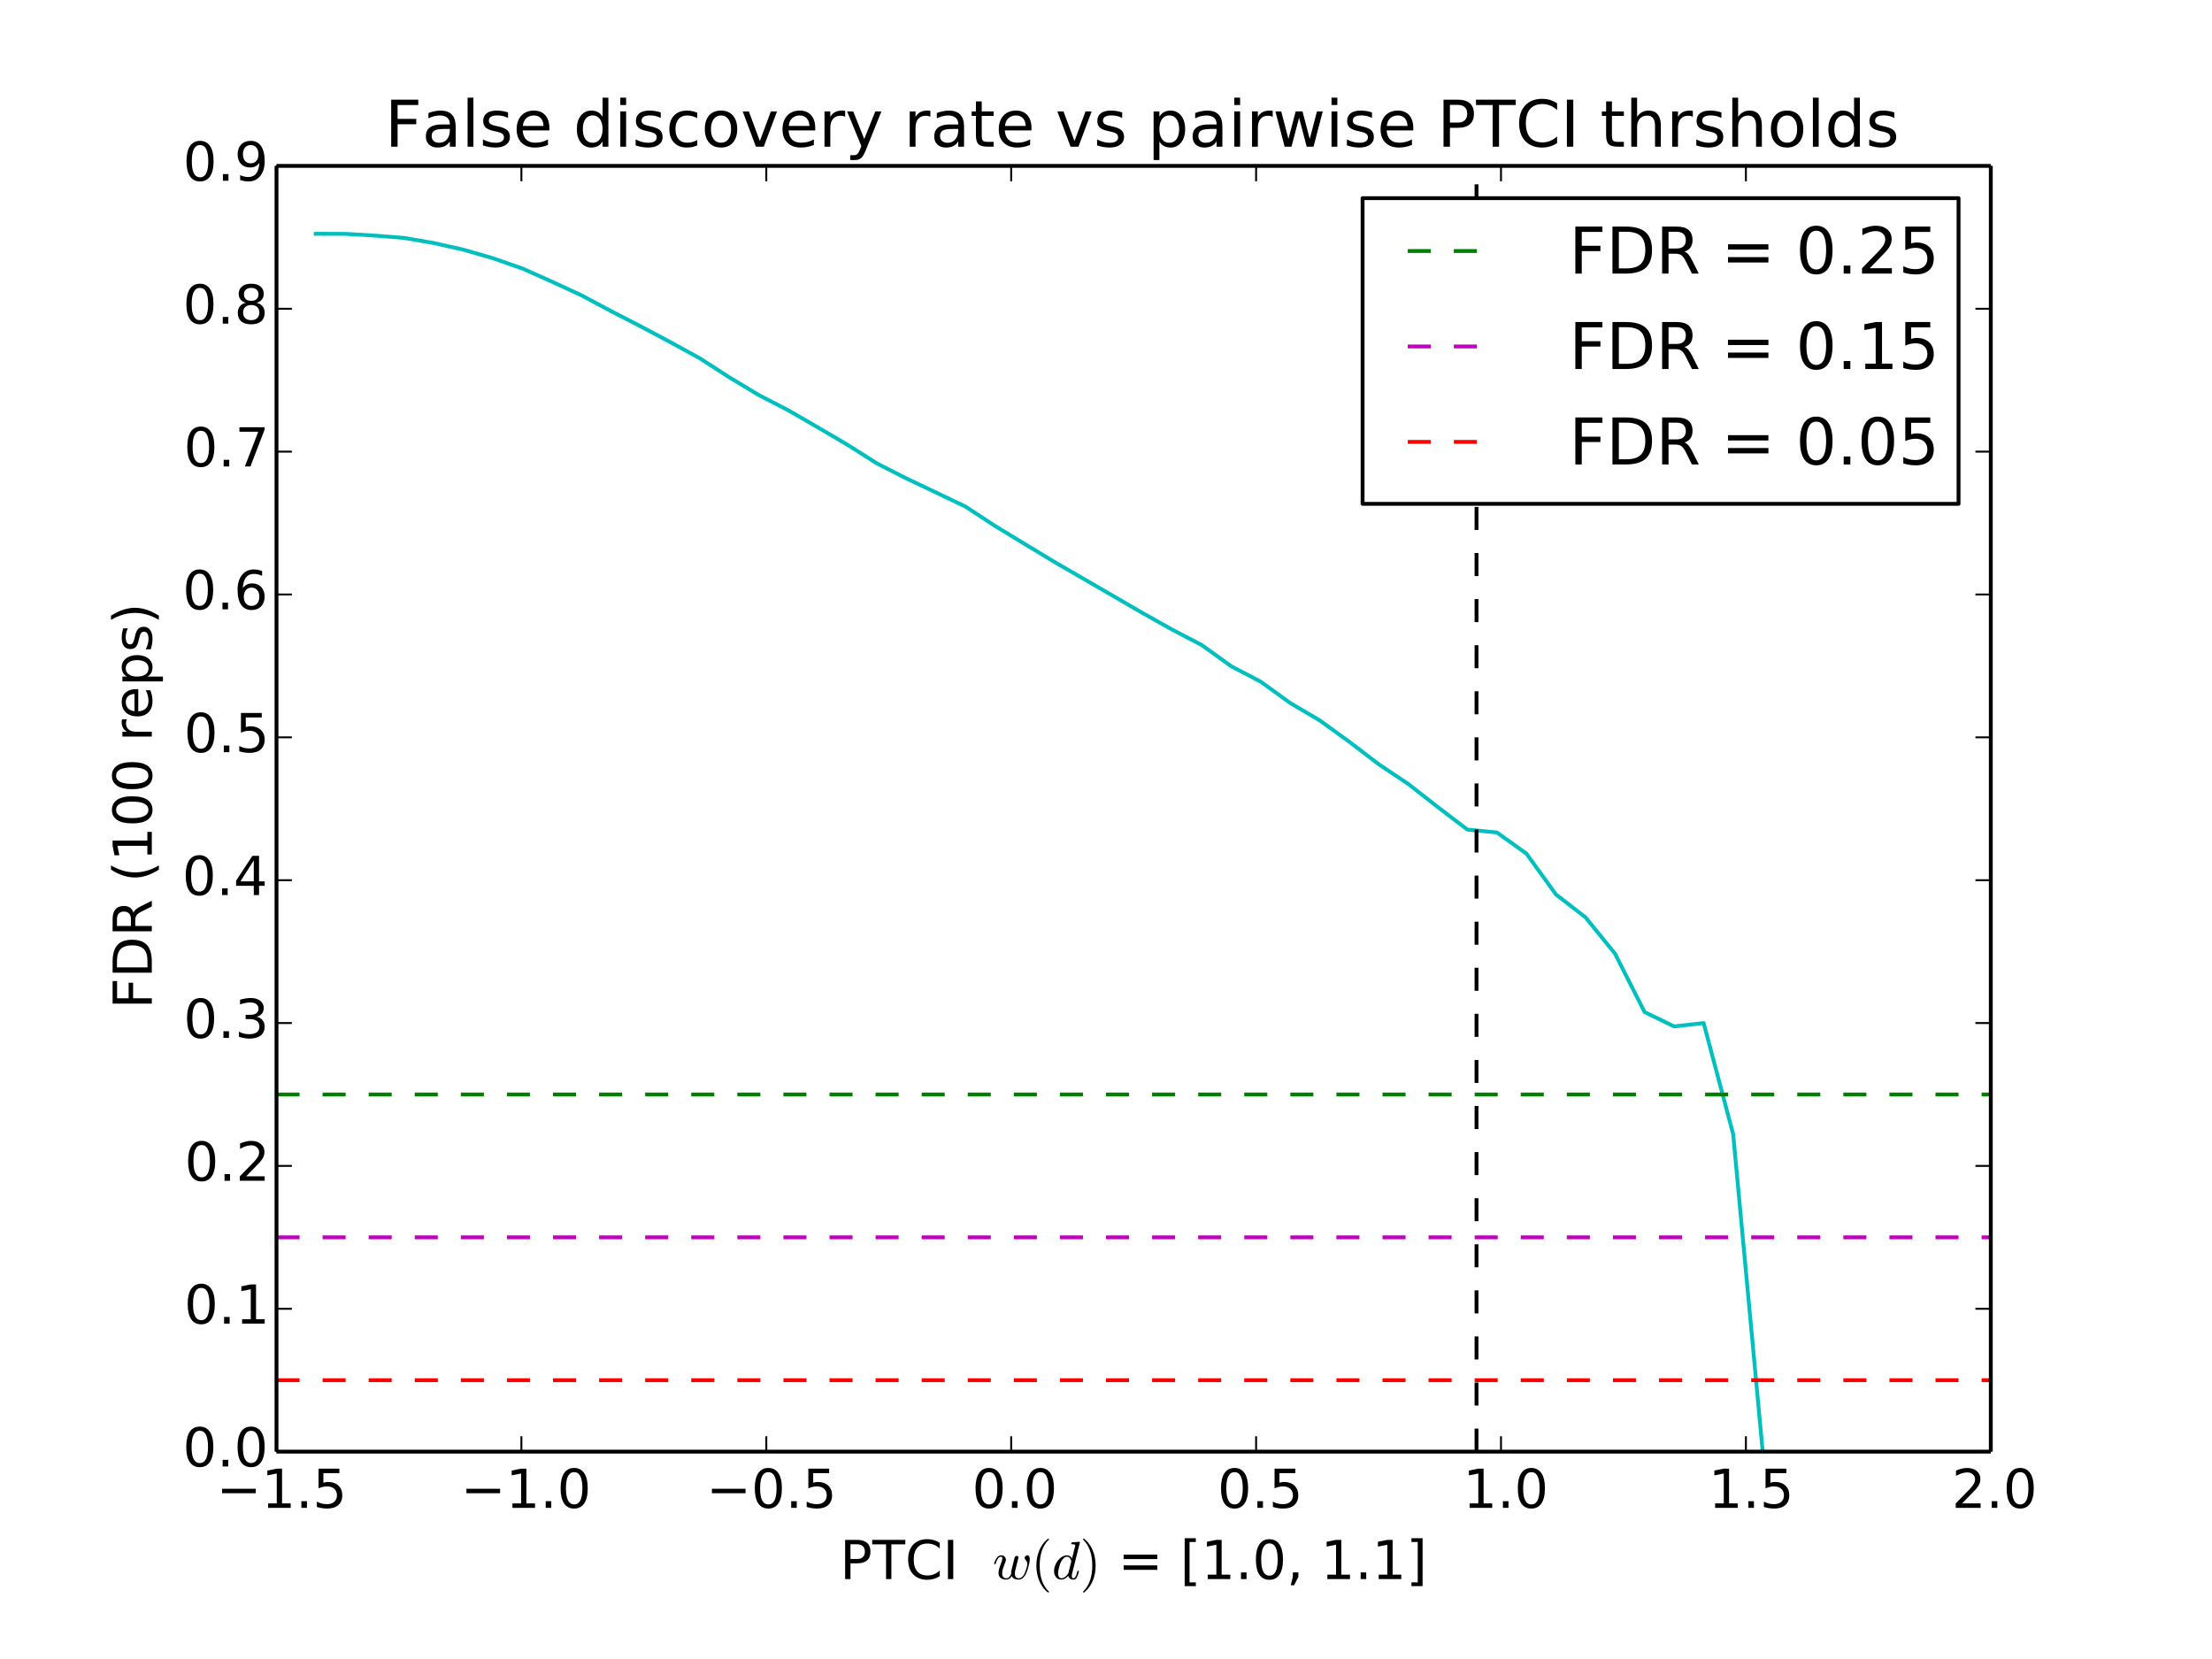 <?xml version="1.0" encoding="UTF-8"?>
<svg xmlns="http://www.w3.org/2000/svg" xmlns:xlink="http://www.w3.org/1999/xlink" width="576pt" height="432pt" viewBox="0 0 576 432" version="1.1">
<defs>
<g>
<symbol overflow="visible" id="glyph0-0">
<path style="stroke:none;" d="M 1.734 -1.16 L 3.988 -1.16 L 3.988 -8.945 L 1.539 -8.457 L 1.539 -9.715 L 3.977 -10.207 L 5.363 -10.207 L 5.363 -1.16 L 7.617 -1.16 L 7.617 0 L 1.734 0 L 1.734 -1.16 "/>
</symbol>
<symbol overflow="visible" id="glyph0-1">
<path style="stroke:none;" d="M 1.496 -1.734 L 2.941 -1.734 L 2.941 0 L 1.496 0 L 1.496 -1.734 "/>
</symbol>
<symbol overflow="visible" id="glyph0-2">
<path style="stroke:none;" d="M 1.512 -10.207 L 6.93 -10.207 L 6.93 -9.043 L 2.773 -9.043 L 2.773 -6.539 C 2.969 -6.609 3.18 -6.664 3.375 -6.691 C 3.57 -6.719 3.781 -6.746 3.977 -6.746 C 5.109 -6.746 6.008 -6.426 6.68 -5.809 C 7.352 -5.18 7.688 -4.34 7.688 -3.277 C 7.688 -2.172 7.336 -1.316 6.648 -0.715 C 5.965 -0.113 4.996 0.184 3.766 0.184 C 3.332 0.184 2.898 0.141 2.449 0.086 C 2.004 0.016 1.555 -0.086 1.078 -0.238 L 1.078 -1.625 C 1.484 -1.398 1.902 -1.23 2.352 -1.121 C 2.785 -1.008 3.246 -0.965 3.738 -0.965 C 4.523 -0.965 5.152 -1.16 5.613 -1.582 C 6.062 -2.004 6.301 -2.562 6.301 -3.277 C 6.301 -3.977 6.062 -4.535 5.613 -4.957 C 5.152 -5.375 4.523 -5.586 3.738 -5.586 C 3.375 -5.586 2.996 -5.543 2.633 -5.461 C 2.27 -5.375 1.891 -5.25 1.512 -5.082 L 1.512 -10.207 "/>
</symbol>
<symbol overflow="visible" id="glyph0-3">
<path style="stroke:none;" d="M 4.453 -9.297 C 3.738 -9.297 3.207 -8.945 2.844 -8.246 C 2.477 -7.547 2.309 -6.496 2.309 -5.098 C 2.309 -3.695 2.477 -2.645 2.844 -1.945 C 3.207 -1.246 3.738 -0.895 4.453 -0.895 C 5.164 -0.895 5.699 -1.246 6.062 -1.945 C 6.41 -2.645 6.594 -3.695 6.594 -5.098 C 6.594 -6.496 6.41 -7.547 6.062 -8.246 C 5.699 -8.945 5.164 -9.297 4.453 -9.297 M 4.453 -10.387 C 5.586 -10.387 6.453 -9.926 7.07 -9.031 C 7.672 -8.121 7.98 -6.805 7.98 -5.098 C 7.98 -3.375 7.672 -2.059 7.07 -1.16 C 6.453 -0.266 5.586 0.184 4.453 0.184 C 3.305 0.184 2.422 -0.266 1.82 -1.16 C 1.219 -2.059 0.926 -3.375 0.926 -5.098 C 0.926 -6.805 1.219 -8.121 1.82 -9.031 C 2.422 -9.926 3.305 -10.387 4.453 -10.387 "/>
</symbol>
<symbol overflow="visible" id="glyph0-4">
<path style="stroke:none;" d="M 2.688 -1.16 L 7.504 -1.16 L 7.504 0 L 1.023 0 L 1.023 -1.16 C 1.539 -1.695 2.254 -2.422 3.164 -3.348 C 4.059 -4.258 4.633 -4.844 4.871 -5.109 C 5.32 -5.602 5.629 -6.02 5.797 -6.371 C 5.965 -6.707 6.062 -7.055 6.062 -7.391 C 6.062 -7.926 5.867 -8.371 5.488 -8.707 C 5.109 -9.043 4.621 -9.227 4.004 -9.227 C 3.57 -9.227 3.109 -9.141 2.633 -9.004 C 2.156 -8.848 1.637 -8.625 1.094 -8.316 L 1.094 -9.715 C 1.652 -9.941 2.172 -10.109 2.645 -10.219 C 3.121 -10.332 3.57 -10.387 3.977 -10.387 C 5.027 -10.387 5.867 -10.121 6.496 -9.59 C 7.125 -9.059 7.449 -8.359 7.449 -7.477 C 7.449 -7.055 7.363 -6.648 7.211 -6.285 C 7.055 -5.906 6.777 -5.461 6.355 -4.957 C 6.242 -4.816 5.879 -4.438 5.266 -3.809 C 4.648 -3.18 3.793 -2.297 2.688 -1.16 "/>
</symbol>
<symbol overflow="visible" id="glyph0-5">
<path style="stroke:none;" d="M 2.758 -9.07 L 2.758 -5.234 L 4.492 -5.234 C 5.137 -5.234 5.629 -5.391 5.977 -5.727 C 6.328 -6.062 6.512 -6.539 6.512 -7.152 C 6.512 -7.77 6.328 -8.23 5.977 -8.566 C 5.629 -8.902 5.137 -9.07 4.492 -9.07 L 2.758 -9.07 M 1.371 -10.207 L 4.492 -10.207 C 5.629 -10.207 6.496 -9.941 7.086 -9.422 C 7.672 -8.902 7.965 -8.148 7.965 -7.152 C 7.965 -6.145 7.672 -5.375 7.086 -4.871 C 6.496 -4.355 5.629 -4.102 4.492 -4.102 L 2.758 -4.102 L 2.758 0 L 1.371 0 L 1.371 -10.207 "/>
</symbol>
<symbol overflow="visible" id="glyph0-6">
<path style="stroke:none;" d="M -0.027 -10.207 L 8.598 -10.207 L 8.598 -9.043 L 4.969 -9.043 L 4.969 0 L 3.586 0 L 3.586 -9.043 L -0.027 -9.043 L -0.027 -10.207 "/>
</symbol>
<symbol overflow="visible" id="glyph0-7">
<path style="stroke:none;" d="M 9.016 -9.422 L 9.016 -7.965 C 8.539 -8.387 8.051 -8.707 7.52 -8.934 C 6.984 -9.141 6.441 -9.254 5.852 -9.254 C 4.676 -9.254 3.781 -8.891 3.164 -8.176 C 2.547 -7.461 2.238 -6.441 2.238 -5.098 C 2.238 -3.754 2.547 -2.715 3.164 -2.004 C 3.781 -1.289 4.676 -0.938 5.852 -0.938 C 6.441 -0.938 6.984 -1.035 7.52 -1.262 C 8.051 -1.469 8.539 -1.793 9.016 -2.227 L 9.016 -0.785 C 8.527 -0.449 8.008 -0.211 7.477 -0.055 C 6.945 0.098 6.371 0.184 5.77 0.184 C 4.227 0.184 3.012 -0.281 2.113 -1.219 C 1.219 -2.156 0.785 -3.445 0.785 -5.098 C 0.785 -6.734 1.219 -8.023 2.113 -8.973 C 3.012 -9.91 4.227 -10.387 5.77 -10.387 C 6.383 -10.387 6.957 -10.305 7.488 -10.148 C 8.023 -9.98 8.539 -9.742 9.016 -9.422 "/>
</symbol>
<symbol overflow="visible" id="glyph0-8">
<path style="stroke:none;" d="M 1.371 -10.207 L 2.758 -10.207 L 2.758 0 L 1.371 0 L 1.371 -10.207 "/>
</symbol>
<symbol overflow="visible" id="glyph0-9">
<path style="stroke:none;" d=""/>
</symbol>
<symbol overflow="visible" id="glyph0-10">
<path style="stroke:none;" d="M 1.484 -6.355 L 10.246 -6.355 L 10.246 -5.207 L 1.484 -5.207 L 1.484 -6.355 M 1.484 -3.57 L 10.246 -3.57 L 10.246 -2.406 L 1.484 -2.406 L 1.484 -3.57 "/>
</symbol>
<symbol overflow="visible" id="glyph0-11">
<path style="stroke:none;" d="M 1.203 -10.641 L 4.102 -10.641 L 4.102 -9.66 L 2.465 -9.66 L 2.465 0.855 L 4.102 0.855 L 4.102 1.836 L 1.203 1.836 L 1.203 -10.641 "/>
</symbol>
<symbol overflow="visible" id="glyph0-12">
<path style="stroke:none;" d="M 1.637 -1.734 L 3.078 -1.734 L 3.078 -0.559 L 1.961 1.609 L 1.078 1.609 L 1.637 -0.559 L 1.637 -1.734 "/>
</symbol>
<symbol overflow="visible" id="glyph0-13">
<path style="stroke:none;" d="M 4.258 -10.641 L 4.258 1.836 L 1.359 1.836 L 1.359 0.855 L 2.996 0.855 L 2.996 -9.66 L 1.359 -9.66 L 1.359 -10.641 L 4.258 -10.641 "/>
</symbol>
<symbol overflow="visible" id="glyph0-14">
<path style="stroke:none;" d="M 5.684 -5.504 C 6.344 -5.363 6.859 -5.066 7.223 -4.621 C 7.59 -4.172 7.785 -3.613 7.785 -2.969 C 7.785 -1.961 7.434 -1.176 6.746 -0.629 C 6.047 -0.086 5.066 0.184 3.793 0.184 C 3.359 0.184 2.91 0.141 2.465 0.055 C 2.016 -0.016 1.539 -0.141 1.062 -0.309 L 1.062 -1.637 C 1.441 -1.414 1.863 -1.246 2.324 -1.133 C 2.773 -1.023 3.246 -0.965 3.754 -0.965 C 4.621 -0.965 5.277 -1.133 5.727 -1.469 C 6.176 -1.805 6.41 -2.309 6.41 -2.969 C 6.41 -3.555 6.203 -4.031 5.781 -4.367 C 5.363 -4.703 4.773 -4.887 4.02 -4.887 L 2.828 -4.887 L 2.828 -6.02 L 4.074 -6.02 C 4.746 -6.02 5.266 -6.145 5.629 -6.426 C 5.992 -6.691 6.176 -7.086 6.176 -7.602 C 6.176 -8.121 5.977 -8.527 5.613 -8.805 C 5.234 -9.086 4.703 -9.227 4.02 -9.227 C 3.641 -9.227 3.234 -9.184 2.801 -9.102 C 2.367 -9.016 1.891 -8.891 1.371 -8.723 L 1.371 -9.953 C 1.891 -10.094 2.379 -10.207 2.844 -10.277 C 3.289 -10.348 3.723 -10.387 4.145 -10.387 C 5.18 -10.387 6.008 -10.148 6.621 -9.676 C 7.238 -9.199 7.547 -8.555 7.547 -7.742 C 7.547 -7.184 7.379 -6.707 7.055 -6.312 C 6.734 -5.922 6.273 -5.641 5.684 -5.504 "/>
</symbol>
<symbol overflow="visible" id="glyph0-15">
<path style="stroke:none;" d="M 5.293 -9.004 L 1.805 -3.555 L 5.293 -3.555 L 5.293 -9.004 M 4.93 -10.207 L 6.664 -10.207 L 6.664 -3.555 L 8.121 -3.555 L 8.121 -2.406 L 6.664 -2.406 L 6.664 0 L 5.293 0 L 5.293 -2.406 L 0.688 -2.406 L 0.688 -3.738 L 4.93 -10.207 "/>
</symbol>
<symbol overflow="visible" id="glyph0-16">
<path style="stroke:none;" d="M 4.621 -5.656 C 4.004 -5.656 3.516 -5.434 3.148 -5.012 C 2.785 -4.594 2.605 -4.004 2.605 -3.277 C 2.605 -2.535 2.785 -1.945 3.148 -1.527 C 3.516 -1.105 4.004 -0.895 4.621 -0.895 C 5.234 -0.895 5.727 -1.105 6.09 -1.527 C 6.453 -1.945 6.637 -2.535 6.637 -3.277 C 6.637 -4.004 6.453 -4.594 6.09 -5.012 C 5.727 -5.434 5.234 -5.656 4.621 -5.656 M 7.363 -9.98 L 7.363 -8.723 C 7.016 -8.891 6.664 -9.016 6.312 -9.102 C 5.949 -9.184 5.602 -9.227 5.266 -9.227 C 4.34 -9.227 3.641 -8.918 3.164 -8.301 C 2.688 -7.688 2.406 -6.746 2.352 -5.516 C 2.617 -5.906 2.953 -6.215 3.359 -6.426 C 3.766 -6.637 4.215 -6.746 4.703 -6.746 C 5.727 -6.746 6.539 -6.426 7.125 -5.809 C 7.715 -5.195 8.023 -4.34 8.023 -3.277 C 8.023 -2.227 7.699 -1.387 7.086 -0.758 C 6.469 -0.125 5.641 0.184 4.621 0.184 C 3.445 0.184 2.535 -0.266 1.918 -1.16 C 1.289 -2.059 0.98 -3.375 0.98 -5.098 C 0.98 -6.707 1.359 -7.992 2.129 -8.945 C 2.883 -9.898 3.922 -10.387 5.207 -10.387 C 5.543 -10.387 5.895 -10.348 6.258 -10.289 C 6.609 -10.219 6.973 -10.121 7.363 -9.98 "/>
</symbol>
<symbol overflow="visible" id="glyph0-17">
<path style="stroke:none;" d="M 1.148 -10.207 L 7.715 -10.207 L 7.715 -9.617 L 4.004 0 L 2.562 0 L 6.047 -9.043 L 1.148 -9.043 L 1.148 -10.207 "/>
</symbol>
<symbol overflow="visible" id="glyph0-18">
<path style="stroke:none;" d="M 4.453 -4.844 C 3.793 -4.844 3.277 -4.66 2.898 -4.312 C 2.52 -3.961 2.34 -3.484 2.34 -2.871 C 2.34 -2.254 2.52 -1.766 2.898 -1.414 C 3.277 -1.062 3.793 -0.895 4.453 -0.895 C 5.098 -0.895 5.613 -1.062 5.992 -1.43 C 6.371 -1.777 6.566 -2.254 6.566 -2.871 C 6.566 -3.484 6.371 -3.961 6.008 -4.312 C 5.629 -4.66 5.109 -4.844 4.453 -4.844 M 3.066 -5.434 C 2.477 -5.57 2.016 -5.852 1.68 -6.258 C 1.344 -6.664 1.191 -7.152 1.191 -7.742 C 1.191 -8.555 1.469 -9.199 2.059 -9.676 C 2.633 -10.148 3.43 -10.387 4.453 -10.387 C 5.461 -10.387 6.258 -10.148 6.848 -9.676 C 7.422 -9.199 7.715 -8.555 7.715 -7.742 C 7.715 -7.152 7.547 -6.664 7.211 -6.258 C 6.875 -5.852 6.426 -5.57 5.84 -5.434 C 6.496 -5.277 7.016 -4.969 7.391 -4.523 C 7.758 -4.074 7.953 -3.516 7.953 -2.871 C 7.953 -1.875 7.645 -1.121 7.043 -0.602 C 6.426 -0.07 5.57 0.184 4.453 0.184 C 3.316 0.184 2.449 -0.07 1.848 -0.602 C 1.246 -1.121 0.953 -1.875 0.953 -2.871 C 0.953 -3.516 1.133 -4.074 1.512 -4.523 C 1.875 -4.969 2.395 -5.277 3.066 -5.434 M 2.562 -7.617 C 2.562 -7.086 2.715 -6.664 3.051 -6.371 C 3.387 -6.074 3.852 -5.938 4.453 -5.938 C 5.039 -5.938 5.504 -6.074 5.84 -6.371 C 6.176 -6.664 6.344 -7.086 6.344 -7.617 C 6.344 -8.148 6.176 -8.555 5.84 -8.848 C 5.504 -9.141 5.039 -9.297 4.453 -9.297 C 3.852 -9.297 3.387 -9.141 3.051 -8.848 C 2.715 -8.555 2.562 -8.148 2.562 -7.617 "/>
</symbol>
<symbol overflow="visible" id="glyph0-19">
<path style="stroke:none;" d="M 1.539 -0.211 L 1.539 -1.469 C 1.875 -1.301 2.227 -1.176 2.59 -1.094 C 2.941 -1.008 3.289 -0.965 3.641 -0.965 C 4.535 -0.965 5.234 -1.262 5.711 -1.875 C 6.188 -2.492 6.469 -3.414 6.551 -4.676 C 6.273 -4.285 5.938 -3.977 5.543 -3.766 C 5.137 -3.555 4.691 -3.457 4.199 -3.457 C 3.164 -3.457 2.352 -3.766 1.766 -4.383 C 1.176 -4.996 0.883 -5.84 0.883 -6.914 C 0.883 -7.953 1.191 -8.793 1.805 -9.438 C 2.422 -10.066 3.246 -10.387 4.285 -10.387 C 5.461 -10.387 6.371 -9.926 6.984 -9.031 C 7.602 -8.121 7.926 -6.805 7.926 -5.098 C 7.926 -3.473 7.531 -2.199 6.777 -1.246 C 6.008 -0.293 4.984 0.184 3.695 0.184 C 3.348 0.184 2.996 0.141 2.645 0.086 C 2.281 0.027 1.918 -0.07 1.539 -0.211 M 4.285 -4.535 C 4.898 -4.535 5.391 -4.746 5.754 -5.164 C 6.117 -5.586 6.301 -6.176 6.301 -6.914 C 6.301 -7.645 6.117 -8.23 5.754 -8.652 C 5.391 -9.07 4.898 -9.297 4.285 -9.297 C 3.668 -9.297 3.18 -9.07 2.812 -8.652 C 2.449 -8.23 2.27 -7.645 2.27 -6.914 C 2.27 -6.176 2.449 -5.586 2.812 -5.164 C 3.18 -4.746 3.668 -4.535 4.285 -4.535 "/>
</symbol>
<symbol overflow="visible" id="glyph1-0">
<path style="stroke:none;" d="M 1.512 -1.625 C 1.512 -1.82 1.527 -2.043 1.582 -2.297 C 1.637 -2.547 1.695 -2.785 1.766 -2.98 C 1.82 -3.18 1.934 -3.473 2.086 -3.891 C 2.238 -4.297 2.324 -4.523 2.34 -4.562 C 2.449 -4.898 2.52 -5.18 2.52 -5.402 C 2.52 -5.684 2.406 -5.824 2.211 -5.824 C 1.848 -5.824 1.539 -5.629 1.301 -5.25 C 1.051 -4.859 0.883 -4.438 0.77 -3.977 C 0.742 -3.922 0.715 -3.891 0.656 -3.891 L 0.488 -3.891 C 0.406 -3.891 0.379 -3.934 0.379 -4.02 L 0.379 -4.059 C 0.52 -4.621 0.758 -5.109 1.062 -5.543 C 1.371 -5.965 1.766 -6.188 2.238 -6.188 C 2.574 -6.188 2.855 -6.074 3.078 -5.852 C 3.305 -5.629 3.43 -5.363 3.43 -5.027 C 3.43 -4.844 3.387 -4.66 3.316 -4.48 C 3.207 -4.199 3.066 -3.852 2.926 -3.457 C 2.773 -3.066 2.66 -2.703 2.574 -2.379 C 2.492 -2.043 2.465 -1.734 2.465 -1.441 C 2.465 -1.078 2.547 -0.77 2.742 -0.547 C 2.941 -0.32 3.219 -0.211 3.586 -0.211 C 4.074 -0.211 4.48 -0.59 4.816 -1.344 C 4.801 -1.398 4.801 -1.469 4.801 -1.582 C 4.801 -1.836 4.828 -2.113 4.914 -2.438 L 5.699 -5.586 C 5.727 -5.699 5.809 -5.809 5.922 -5.895 C 6.035 -5.977 6.145 -6.035 6.285 -6.035 C 6.398 -6.035 6.496 -5.992 6.578 -5.922 C 6.664 -5.852 6.707 -5.754 6.707 -5.641 C 6.707 -5.586 6.691 -5.543 6.691 -5.531 L 5.906 -2.406 C 5.809 -2.031 5.77 -1.695 5.77 -1.398 C 5.77 -1.051 5.84 -0.77 6.008 -0.547 C 6.176 -0.32 6.426 -0.211 6.777 -0.211 C 7.363 -0.211 7.867 -0.602 8.262 -1.398 C 8.398 -1.68 8.555 -2.086 8.734 -2.645 C 8.918 -3.207 9.016 -3.625 9.016 -3.922 C 9.016 -4.188 8.961 -4.395 8.875 -4.551 C 8.793 -4.703 8.664 -4.871 8.527 -5.055 C 8.371 -5.234 8.301 -5.375 8.301 -5.473 C 8.301 -5.641 8.371 -5.809 8.527 -5.965 C 8.664 -6.117 8.836 -6.203 9.031 -6.203 C 9.254 -6.203 9.406 -6.09 9.508 -5.895 C 9.605 -5.684 9.66 -5.445 9.66 -5.195 C 9.66 -4.871 9.605 -4.465 9.492 -3.988 C 9.379 -3.5 9.254 -3.012 9.102 -2.52 C 8.934 -2.031 8.793 -1.637 8.652 -1.359 C 8.133 -0.352 7.504 0.141 6.746 0.141 C 6.355 0.141 5.992 0.07 5.672 -0.07 C 5.348 -0.211 5.109 -0.449 4.957 -0.785 C 4.801 -0.504 4.605 -0.281 4.367 -0.113 C 4.117 0.055 3.852 0.141 3.555 0.141 C 2.941 0.141 2.438 0 2.07 -0.293 C 1.695 -0.574 1.512 -1.023 1.512 -1.625 "/>
</symbol>
<symbol overflow="visible" id="glyph1-1">
<path style="stroke:none;" d="M 2.438 0.141 C 1.848 0.141 1.371 -0.07 1.035 -0.52 C 0.699 -0.953 0.531 -1.469 0.531 -2.086 C 0.531 -2.676 0.688 -3.305 0.992 -3.949 C 1.301 -4.594 1.707 -5.125 2.238 -5.543 C 2.773 -5.965 3.332 -6.188 3.949 -6.188 C 4.227 -6.188 4.465 -6.105 4.691 -5.949 C 4.914 -5.797 5.082 -5.602 5.207 -5.348 L 5.992 -8.469 C 6.02 -8.625 6.047 -8.75 6.062 -8.848 C 6.062 -8.988 5.754 -9.07 5.152 -9.07 C 5.055 -9.07 5.012 -9.129 5.012 -9.254 C 5.012 -9.281 5.012 -9.324 5.039 -9.379 C 5.055 -9.438 5.066 -9.477 5.098 -9.508 C 5.125 -9.535 5.152 -9.562 5.207 -9.562 L 7.098 -9.715 C 7.211 -9.715 7.266 -9.645 7.266 -9.535 L 5.25 -1.484 C 5.18 -1.316 5.152 -1.094 5.152 -0.812 C 5.152 -0.406 5.277 -0.211 5.559 -0.211 C 5.84 -0.211 6.062 -0.391 6.215 -0.77 C 6.371 -1.133 6.496 -1.566 6.609 -2.059 C 6.621 -2.113 6.664 -2.141 6.719 -2.141 L 6.887 -2.141 C 6.914 -2.141 6.945 -2.113 6.973 -2.086 C 7 -2.059 7.016 -2.031 7.016 -2.004 C 6.848 -1.344 6.664 -0.824 6.469 -0.434 C 6.273 -0.043 5.965 0.141 5.531 0.141 C 5.207 0.141 4.93 0.043 4.691 -0.125 C 4.453 -0.293 4.297 -0.547 4.242 -0.855 C 3.641 -0.184 3.039 0.141 2.438 0.141 M 2.449 -0.211 C 2.785 -0.211 3.109 -0.336 3.43 -0.59 C 3.738 -0.84 4.02 -1.133 4.242 -1.484 C 4.242 -1.484 4.258 -1.512 4.258 -1.539 L 5.027 -4.621 C 4.969 -4.941 4.844 -5.223 4.66 -5.461 C 4.465 -5.699 4.227 -5.824 3.922 -5.824 C 3.598 -5.824 3.305 -5.684 3.039 -5.434 C 2.758 -5.18 2.535 -4.871 2.352 -4.523 C 2.156 -4.145 1.988 -3.625 1.82 -2.98 C 1.652 -2.34 1.582 -1.836 1.582 -1.469 C 1.582 -1.133 1.652 -0.84 1.793 -0.59 C 1.934 -0.336 2.141 -0.211 2.449 -0.211 "/>
</symbol>
<symbol overflow="visible" id="glyph2-0">
<path style="stroke:none;" d="M 4.34 3.457 C 3.809 3.039 3.359 2.574 2.996 2.043 C 2.617 1.512 2.309 0.938 2.07 0.352 C 1.836 -0.238 1.652 -0.867 1.539 -1.527 C 1.414 -2.172 1.359 -2.828 1.359 -3.5 C 1.359 -4.172 1.414 -4.828 1.539 -5.488 C 1.652 -6.133 1.836 -6.762 2.086 -7.379 C 2.324 -7.98 2.633 -8.555 3.012 -9.086 C 3.387 -9.617 3.836 -10.078 4.34 -10.473 C 4.34 -10.484 4.355 -10.5 4.41 -10.5 L 4.535 -10.5 C 4.562 -10.5 4.578 -10.484 4.605 -10.457 C 4.633 -10.43 4.648 -10.402 4.648 -10.375 C 4.648 -10.332 4.633 -10.305 4.621 -10.289 C 4.156 -9.844 3.781 -9.352 3.473 -8.848 C 3.164 -8.344 2.926 -7.797 2.742 -7.223 C 2.562 -6.637 2.438 -6.047 2.352 -5.434 C 2.27 -4.816 2.227 -4.172 2.227 -3.5 C 2.227 -0.531 3.012 1.707 4.605 3.246 C 4.633 3.277 4.648 3.305 4.648 3.359 C 4.648 3.387 4.633 3.414 4.605 3.445 C 4.578 3.473 4.562 3.484 4.535 3.484 L 4.41 3.484 C 4.355 3.484 4.34 3.473 4.34 3.457 "/>
</symbol>
<symbol overflow="visible" id="glyph2-1">
<path style="stroke:none;" d="M 0.91 3.484 C 0.824 3.484 0.785 3.445 0.785 3.359 C 0.785 3.316 0.785 3.289 0.812 3.277 C 2.406 1.707 3.207 -0.531 3.207 -3.5 C 3.207 -6.469 2.406 -8.723 0.84 -10.262 C 0.797 -10.277 0.785 -10.316 0.785 -10.375 C 0.785 -10.402 0.797 -10.43 0.824 -10.457 C 0.855 -10.484 0.883 -10.5 0.91 -10.5 L 1.035 -10.5 C 1.062 -10.5 1.078 -10.484 1.105 -10.473 C 1.777 -9.941 2.34 -9.297 2.785 -8.539 C 3.234 -7.785 3.555 -6.973 3.766 -6.117 C 3.961 -5.266 4.074 -4.395 4.074 -3.5 C 4.074 -2.828 4.02 -2.184 3.906 -1.539 C 3.793 -0.895 3.613 -0.281 3.375 0.336 C 3.121 0.953 2.812 1.512 2.449 2.043 C 2.07 2.574 1.625 3.039 1.105 3.457 C 1.078 3.473 1.062 3.484 1.035 3.484 L 0.91 3.484 "/>
</symbol>
<symbol overflow="visible" id="glyph3-0">
<path style="stroke:none;" d="M -10.207 -1.371 L -10.207 -7.238 L -9.043 -7.238 L -9.043 -2.758 L -6.035 -2.758 L -6.035 -6.805 L -4.871 -6.805 L -4.871 -2.758 L 0 -2.758 L 0 -1.371 L -10.207 -1.371 "/>
</symbol>
<symbol overflow="visible" id="glyph3-1">
<path style="stroke:none;" d="M -9.07 -2.758 L -1.133 -2.758 L -1.133 -4.426 C -1.133 -5.824 -1.441 -6.859 -2.086 -7.52 C -2.73 -8.16 -3.738 -8.496 -5.109 -8.496 C -6.48 -8.496 -7.477 -8.16 -8.121 -7.52 C -8.75 -6.859 -9.07 -5.824 -9.07 -4.426 L -9.07 -2.758 M -10.207 -1.371 L -10.207 -4.215 C -10.207 -6.188 -9.785 -7.645 -8.973 -8.566 C -8.148 -9.492 -6.859 -9.953 -5.109 -9.953 C -3.348 -9.953 -2.059 -9.477 -1.23 -8.555 C -0.406 -7.629 0 -6.176 0 -4.215 L 0 -1.371 L -10.207 -1.371 "/>
</symbol>
<symbol overflow="visible" id="glyph3-2">
<path style="stroke:none;" d="M -4.789 -6.215 C -4.676 -6.512 -4.465 -6.805 -4.145 -7.086 C -3.809 -7.363 -3.359 -7.645 -2.785 -7.926 L 0 -9.324 L 0 -7.84 L -2.617 -6.539 C -3.289 -6.203 -3.754 -5.867 -3.977 -5.559 C -4.199 -5.234 -4.312 -4.801 -4.312 -4.258 L -4.312 -2.758 L 0 -2.758 L 0 -1.371 L -10.207 -1.371 L -10.207 -4.492 C -10.207 -5.656 -9.953 -6.523 -9.477 -7.098 C -8.988 -7.672 -8.246 -7.965 -7.266 -7.965 C -6.621 -7.965 -6.074 -7.812 -5.656 -7.52 C -5.234 -7.211 -4.941 -6.777 -4.789 -6.215 M -9.07 -2.758 L -5.445 -2.758 L -5.445 -4.492 C -5.445 -5.152 -5.602 -5.656 -5.906 -5.992 C -6.215 -6.328 -6.664 -6.512 -7.266 -6.512 C -7.855 -6.512 -8.301 -6.328 -8.609 -5.992 C -8.918 -5.656 -9.07 -5.152 -9.07 -4.492 L -9.07 -2.758 "/>
</symbol>
<symbol overflow="visible" id="glyph3-3">
<path style="stroke:none;" d=""/>
</symbol>
<symbol overflow="visible" id="glyph3-4">
<path style="stroke:none;" d="M -10.625 -4.34 C -9.562 -3.723 -8.527 -3.277 -7.504 -2.98 C -6.48 -2.676 -5.445 -2.535 -4.395 -2.535 C -3.332 -2.535 -2.297 -2.676 -1.273 -2.98 C -0.238 -3.277 0.785 -3.723 1.836 -4.34 L 1.836 -3.246 C 0.758 -2.562 -0.281 -2.043 -1.316 -1.707 C -2.352 -1.371 -3.375 -1.203 -4.395 -1.203 C -5.402 -1.203 -6.426 -1.371 -7.461 -1.707 C -8.496 -2.043 -9.547 -2.547 -10.625 -3.246 L -10.625 -4.34 "/>
</symbol>
<symbol overflow="visible" id="glyph3-5">
<path style="stroke:none;" d="M -1.16 -1.734 L -1.16 -3.988 L -8.945 -3.988 L -8.457 -1.539 L -9.715 -1.539 L -10.207 -3.977 L -10.207 -5.363 L -1.16 -5.363 L -1.16 -7.617 L 0 -7.617 L 0 -1.734 L -1.16 -1.734 "/>
</symbol>
<symbol overflow="visible" id="glyph3-6">
<path style="stroke:none;" d="M -9.297 -4.453 C -9.297 -3.738 -8.945 -3.207 -8.246 -2.844 C -7.547 -2.477 -6.496 -2.309 -5.098 -2.309 C -3.695 -2.309 -2.645 -2.477 -1.945 -2.844 C -1.246 -3.207 -0.895 -3.738 -0.895 -4.453 C -0.895 -5.164 -1.246 -5.699 -1.945 -6.062 C -2.645 -6.41 -3.695 -6.594 -5.098 -6.594 C -6.496 -6.594 -7.547 -6.41 -8.246 -6.062 C -8.945 -5.699 -9.297 -5.164 -9.297 -4.453 M -10.387 -4.453 C -10.387 -5.586 -9.926 -6.453 -9.031 -7.07 C -8.121 -7.672 -6.805 -7.98 -5.098 -7.98 C -3.375 -7.98 -2.059 -7.672 -1.16 -7.07 C -0.266 -6.453 0.184 -5.586 0.184 -4.453 C 0.184 -3.305 -0.266 -2.422 -1.16 -1.82 C -2.059 -1.219 -3.375 -0.926 -5.098 -0.926 C -6.805 -0.926 -8.121 -1.219 -9.031 -1.82 C -9.926 -2.422 -10.387 -3.305 -10.387 -4.453 "/>
</symbol>
<symbol overflow="visible" id="glyph3-7">
<path style="stroke:none;" d="M -6.48 -5.754 C -6.566 -5.613 -6.621 -5.461 -6.664 -5.293 C -6.691 -5.125 -6.719 -4.941 -6.719 -4.746 C -6.719 -4.031 -6.48 -3.484 -6.02 -3.109 C -5.559 -2.715 -4.898 -2.535 -4.031 -2.535 L 0 -2.535 L 0 -1.273 L -7.656 -1.273 L -7.656 -2.535 L -6.469 -2.535 C -6.93 -2.785 -7.281 -3.137 -7.504 -3.555 C -7.727 -3.977 -7.84 -4.492 -7.84 -5.109 C -7.84 -5.195 -7.824 -5.293 -7.824 -5.402 C -7.812 -5.504 -7.797 -5.613 -7.77 -5.754 L -6.48 -5.754 "/>
</symbol>
<symbol overflow="visible" id="glyph3-8">
<path style="stroke:none;" d="M -4.145 -7.867 L -3.527 -7.867 L -3.527 -2.086 C -2.66 -2.141 -1.988 -2.395 -1.539 -2.871 C -1.094 -3.332 -0.867 -3.977 -0.867 -4.816 C -0.867 -5.293 -0.926 -5.77 -1.035 -6.215 C -1.148 -6.664 -1.328 -7.125 -1.582 -7.574 L -0.391 -7.574 C -0.195 -7.125 -0.043 -6.664 0.043 -6.188 C 0.125 -5.711 0.184 -5.223 0.184 -4.746 C 0.184 -3.516 -0.168 -2.547 -0.867 -1.836 C -1.566 -1.121 -2.535 -0.77 -3.754 -0.77 C -4.996 -0.77 -5.992 -1.105 -6.734 -1.777 C -7.461 -2.449 -7.84 -3.375 -7.84 -4.523 C -7.84 -5.559 -7.504 -6.371 -6.848 -6.973 C -6.176 -7.559 -5.277 -7.867 -4.145 -7.867 M -4.508 -6.609 C -5.195 -6.594 -5.738 -6.398 -6.16 -6.035 C -6.566 -5.656 -6.777 -5.152 -6.777 -4.535 C -6.777 -3.836 -6.566 -3.277 -6.176 -2.855 C -5.781 -2.438 -5.223 -2.184 -4.508 -2.129 L -4.508 -6.609 "/>
</symbol>
<symbol overflow="visible" id="glyph3-9">
<path style="stroke:none;" d="M -1.148 -2.535 L 2.898 -2.535 L 2.898 -1.273 L -7.656 -1.273 L -7.656 -2.535 L -6.496 -2.535 C -6.945 -2.785 -7.281 -3.121 -7.504 -3.527 C -7.727 -3.934 -7.84 -4.426 -7.84 -4.984 C -7.84 -5.906 -7.461 -6.664 -6.734 -7.254 C -5.992 -7.824 -5.027 -8.121 -3.82 -8.121 C -2.617 -8.121 -1.637 -7.824 -0.91 -7.254 C -0.184 -6.664 0.184 -5.906 0.184 -4.984 C 0.184 -4.426 0.07 -3.934 -0.141 -3.527 C -0.352 -3.121 -0.688 -2.785 -1.148 -2.535 M -3.82 -6.816 C -4.746 -6.816 -5.461 -6.621 -5.992 -6.242 C -6.523 -5.852 -6.789 -5.336 -6.789 -4.676 C -6.789 -4.004 -6.523 -3.484 -5.992 -3.109 C -5.461 -2.715 -4.746 -2.535 -3.82 -2.535 C -2.898 -2.535 -2.172 -2.715 -1.637 -3.109 C -1.105 -3.484 -0.855 -4.004 -0.855 -4.676 C -0.855 -5.336 -1.105 -5.852 -1.637 -6.242 C -2.172 -6.621 -2.898 -6.816 -3.82 -6.816 "/>
</symbol>
<symbol overflow="visible" id="glyph3-10">
<path style="stroke:none;" d="M -7.434 -6.203 L -6.242 -6.203 C -6.41 -5.84 -6.551 -5.473 -6.648 -5.098 C -6.734 -4.703 -6.789 -4.312 -6.789 -3.906 C -6.789 -3.277 -6.691 -2.801 -6.496 -2.492 C -6.301 -2.184 -6.02 -2.031 -5.641 -2.031 C -5.348 -2.031 -5.125 -2.141 -4.957 -2.367 C -4.789 -2.59 -4.621 -3.039 -4.48 -3.711 L -4.383 -4.145 C -4.188 -5.039 -3.906 -5.672 -3.57 -6.047 C -3.219 -6.41 -2.73 -6.609 -2.113 -6.609 C -1.398 -6.609 -0.84 -6.328 -0.434 -5.77 C -0.016 -5.207 0.184 -4.426 0.184 -3.445 C 0.184 -3.023 0.141 -2.605 0.07 -2.156 C 0 -1.707 -0.113 -1.246 -0.281 -0.758 L -1.582 -0.758 C -1.328 -1.219 -1.148 -1.68 -1.035 -2.129 C -0.91 -2.574 -0.855 -3.023 -0.855 -3.473 C -0.855 -4.059 -0.953 -4.523 -1.148 -4.844 C -1.344 -5.152 -1.637 -5.32 -2.016 -5.32 C -2.352 -5.32 -2.617 -5.195 -2.801 -4.969 C -2.98 -4.746 -3.164 -4.242 -3.332 -3.457 L -3.43 -3.023 C -3.598 -2.238 -3.852 -1.664 -4.188 -1.328 C -4.523 -0.98 -4.984 -0.812 -5.586 -0.812 C -6.301 -0.812 -6.859 -1.062 -7.254 -1.566 C -7.645 -2.07 -7.84 -2.801 -7.84 -3.754 C -7.84 -4.215 -7.797 -4.648 -7.727 -5.066 C -7.656 -5.473 -7.559 -5.852 -7.434 -6.203 "/>
</symbol>
<symbol overflow="visible" id="glyph3-11">
<path style="stroke:none;" d="M -10.625 -1.121 L -10.625 -2.211 C -9.547 -2.883 -8.496 -3.402 -7.461 -3.738 C -6.426 -4.074 -5.402 -4.258 -4.395 -4.258 C -3.375 -4.258 -2.352 -4.074 -1.316 -3.738 C -0.281 -3.402 0.758 -2.883 1.836 -2.211 L 1.836 -1.121 C 0.785 -1.723 -0.238 -2.172 -1.273 -2.477 C -2.297 -2.773 -3.332 -2.926 -4.395 -2.926 C -5.445 -2.926 -6.48 -2.773 -7.504 -2.477 C -8.527 -2.172 -9.562 -1.723 -10.625 -1.121 "/>
</symbol>
<symbol overflow="visible" id="glyph4-0">
<path style="stroke:none;" d="M 1.645 -12.246 L 8.688 -12.246 L 8.688 -10.852 L 3.309 -10.852 L 3.309 -7.242 L 8.164 -7.242 L 8.164 -5.848 L 3.309 -5.848 L 3.309 0 L 1.645 0 L 1.645 -12.246 "/>
</symbol>
<symbol overflow="visible" id="glyph4-1">
<path style="stroke:none;" d="M 5.762 -4.621 C 4.535 -4.621 3.695 -4.469 3.227 -4.199 C 2.754 -3.914 2.52 -3.445 2.52 -2.773 C 2.52 -2.234 2.688 -1.797 3.039 -1.496 C 3.395 -1.176 3.879 -1.023 4.484 -1.023 C 5.324 -1.023 5.996 -1.309 6.5 -1.914 C 7.004 -2.504 7.258 -3.293 7.258 -4.285 L 7.258 -4.621 L 5.762 -4.621 M 8.77 -5.242 L 8.77 0 L 7.258 0 L 7.258 -1.395 C 6.906 -0.824 6.469 -0.422 5.965 -0.168 C 5.461 0.086 4.82 0.219 4.082 0.219 C 3.141 0.219 2.387 -0.035 1.832 -0.555 C 1.277 -1.074 1.008 -1.781 1.008 -2.672 C 1.008 -3.695 1.344 -4.469 2.051 -5.008 C 2.738 -5.527 3.762 -5.797 5.141 -5.797 L 7.258 -5.797 L 7.258 -5.945 C 7.258 -6.637 7.023 -7.172 6.57 -7.559 C 6.113 -7.93 5.477 -8.133 4.652 -8.133 C 4.117 -8.133 3.613 -8.062 3.109 -7.93 C 2.605 -7.797 2.133 -7.609 1.68 -7.375 L 1.68 -8.77 C 2.219 -8.973 2.754 -9.141 3.277 -9.238 C 3.797 -9.34 4.301 -9.406 4.805 -9.406 C 6.133 -9.406 7.125 -9.055 7.777 -8.367 C 8.434 -7.676 8.77 -6.637 8.77 -5.242 "/>
</symbol>
<symbol overflow="visible" id="glyph4-2">
<path style="stroke:none;" d="M 1.578 -12.77 L 3.09 -12.77 L 3.09 0 L 1.578 0 L 1.578 -12.77 "/>
</symbol>
<symbol overflow="visible" id="glyph4-3">
<path style="stroke:none;" d="M 7.441 -8.922 L 7.441 -7.492 C 7.004 -7.695 6.57 -7.863 6.113 -7.98 C 5.645 -8.082 5.176 -8.148 4.688 -8.148 C 3.93 -8.148 3.359 -8.031 2.992 -7.797 C 2.621 -7.559 2.438 -7.223 2.438 -6.77 C 2.438 -6.418 2.57 -6.148 2.84 -5.945 C 3.109 -5.746 3.645 -5.543 4.453 -5.375 L 4.973 -5.258 C 6.047 -5.023 6.805 -4.688 7.258 -4.285 C 7.695 -3.863 7.93 -3.277 7.93 -2.535 C 7.93 -1.68 7.594 -1.008 6.922 -0.52 C 6.25 -0.016 5.309 0.219 4.133 0.219 C 3.629 0.219 3.125 0.168 2.586 0.086 C 2.051 0 1.496 -0.133 0.906 -0.336 L 0.906 -1.898 C 1.461 -1.598 2.016 -1.379 2.555 -1.242 C 3.09 -1.094 3.629 -1.023 4.168 -1.023 C 4.871 -1.023 5.426 -1.141 5.812 -1.379 C 6.184 -1.613 6.383 -1.965 6.383 -2.418 C 6.383 -2.824 6.234 -3.141 5.965 -3.359 C 5.695 -3.578 5.09 -3.797 4.148 -4 L 3.629 -4.117 C 2.688 -4.316 2 -4.621 1.598 -5.023 C 1.176 -5.426 0.973 -5.98 0.973 -6.703 C 0.973 -7.559 1.277 -8.23 1.883 -8.703 C 2.488 -9.172 3.359 -9.406 4.504 -9.406 C 5.059 -9.406 5.578 -9.359 6.082 -9.273 C 6.57 -9.191 7.023 -9.07 7.441 -8.922 "/>
</symbol>
<symbol overflow="visible" id="glyph4-4">
<path style="stroke:none;" d="M 9.441 -4.973 L 9.441 -4.234 L 2.504 -4.234 C 2.57 -3.191 2.871 -2.387 3.445 -1.848 C 4 -1.309 4.77 -1.043 5.777 -1.043 C 6.352 -1.043 6.922 -1.109 7.461 -1.242 C 7.996 -1.379 8.551 -1.598 9.09 -1.898 L 9.09 -0.469 C 8.551 -0.234 7.996 -0.051 7.426 0.051 C 6.855 0.152 6.266 0.219 5.695 0.219 C 4.219 0.219 3.059 -0.203 2.199 -1.043 C 1.344 -1.883 0.926 -3.039 0.926 -4.504 C 0.926 -5.996 1.328 -7.191 2.133 -8.082 C 2.941 -8.953 4.047 -9.406 5.426 -9.406 C 6.668 -9.406 7.645 -9.004 8.367 -8.215 C 9.07 -7.41 9.441 -6.332 9.441 -4.973 M 7.93 -5.41 C 7.914 -6.234 7.676 -6.887 7.242 -7.391 C 6.789 -7.879 6.184 -8.133 5.441 -8.133 C 4.602 -8.133 3.93 -7.879 3.426 -7.41 C 2.922 -6.938 2.621 -6.266 2.555 -5.41 L 7.93 -5.41 "/>
</symbol>
<symbol overflow="visible" id="glyph4-5">
<path style="stroke:none;" d=""/>
</symbol>
<symbol overflow="visible" id="glyph4-6">
<path style="stroke:none;" d="M 7.629 -7.797 L 7.629 -12.77 L 9.141 -12.77 L 9.141 0 L 7.629 0 L 7.629 -1.379 C 7.309 -0.824 6.906 -0.422 6.418 -0.168 C 5.93 0.086 5.359 0.219 4.688 0.219 C 3.578 0.219 2.672 -0.219 1.965 -1.094 C 1.262 -1.965 0.926 -3.141 0.926 -4.586 C 0.926 -6.031 1.262 -7.191 1.965 -8.082 C 2.672 -8.953 3.578 -9.406 4.688 -9.406 C 5.359 -9.406 5.93 -9.273 6.418 -9.004 C 6.906 -8.734 7.309 -8.332 7.629 -7.797 M 2.488 -4.586 C 2.488 -3.477 2.703 -2.605 3.16 -1.965 C 3.613 -1.328 4.25 -1.023 5.059 -1.023 C 5.848 -1.023 6.469 -1.328 6.938 -1.965 C 7.391 -2.605 7.629 -3.477 7.629 -4.586 C 7.629 -5.695 7.391 -6.551 6.938 -7.191 C 6.469 -7.828 5.848 -8.148 5.059 -8.148 C 4.25 -8.148 3.613 -7.828 3.16 -7.191 C 2.703 -6.551 2.488 -5.695 2.488 -4.586 "/>
</symbol>
<symbol overflow="visible" id="glyph4-7">
<path style="stroke:none;" d="M 1.578 -9.191 L 3.09 -9.191 L 3.09 0 L 1.578 0 L 1.578 -9.191 M 1.578 -12.77 L 3.09 -12.77 L 3.09 -10.852 L 1.578 -10.852 L 1.578 -12.77 "/>
</symbol>
<symbol overflow="visible" id="glyph4-8">
<path style="stroke:none;" d="M 8.199 -8.836 L 8.199 -7.426 C 7.762 -7.66 7.34 -7.828 6.906 -7.945 C 6.469 -8.062 6.047 -8.133 5.609 -8.133 C 4.637 -8.133 3.863 -7.812 3.328 -7.191 C 2.789 -6.57 2.52 -5.695 2.52 -4.586 C 2.52 -3.461 2.789 -2.586 3.328 -1.965 C 3.863 -1.344 4.637 -1.043 5.609 -1.043 C 6.047 -1.043 6.469 -1.094 6.906 -1.211 C 7.34 -1.328 7.762 -1.512 8.199 -1.746 L 8.199 -0.352 C 7.762 -0.152 7.324 0 6.887 0.086 C 6.434 0.168 5.945 0.219 5.441 0.219 C 4.066 0.219 2.957 -0.203 2.152 -1.074 C 1.328 -1.934 0.926 -3.109 0.926 -4.586 C 0.926 -6.082 1.328 -7.258 2.152 -8.113 C 2.973 -8.973 4.098 -9.406 5.543 -9.406 C 6.016 -9.406 6.469 -9.359 6.906 -9.258 C 7.34 -9.156 7.777 -9.023 8.199 -8.836 "/>
</symbol>
<symbol overflow="visible" id="glyph4-9">
<path style="stroke:none;" d="M 5.141 -8.133 C 4.336 -8.133 3.695 -7.812 3.227 -7.172 C 2.754 -6.535 2.52 -5.68 2.52 -4.586 C 2.52 -3.477 2.738 -2.621 3.207 -1.98 C 3.68 -1.344 4.316 -1.043 5.141 -1.043 C 5.945 -1.043 6.586 -1.344 7.055 -1.98 C 7.527 -2.621 7.762 -3.477 7.762 -4.586 C 7.762 -5.66 7.527 -6.535 7.055 -7.172 C 6.586 -7.812 5.945 -8.133 5.141 -8.133 M 5.141 -9.406 C 6.453 -9.406 7.477 -8.973 8.23 -8.133 C 8.973 -7.273 9.359 -6.098 9.359 -4.586 C 9.359 -3.074 8.973 -1.898 8.23 -1.059 C 7.477 -0.203 6.453 0.219 5.141 0.219 C 3.812 0.219 2.773 -0.203 2.031 -1.059 C 1.293 -1.898 0.926 -3.074 0.926 -4.586 C 0.926 -6.098 1.293 -7.273 2.031 -8.133 C 2.773 -8.973 3.812 -9.406 5.141 -9.406 "/>
</symbol>
<symbol overflow="visible" id="glyph4-10">
<path style="stroke:none;" d="M 0.504 -9.191 L 2.102 -9.191 L 4.973 -1.477 L 7.844 -9.191 L 9.441 -9.191 L 5.996 0 L 3.949 0 L 0.504 -9.191 "/>
</symbol>
<symbol overflow="visible" id="glyph4-11">
<path style="stroke:none;" d="M 6.906 -7.777 C 6.738 -7.879 6.551 -7.945 6.352 -7.996 C 6.148 -8.031 5.93 -8.062 5.695 -8.062 C 4.84 -8.062 4.184 -7.777 3.73 -7.223 C 3.258 -6.668 3.039 -5.879 3.039 -4.84 L 3.039 0 L 1.527 0 L 1.527 -9.191 L 3.039 -9.191 L 3.039 -7.762 C 3.344 -8.316 3.762 -8.734 4.266 -9.004 C 4.77 -9.273 5.395 -9.406 6.133 -9.406 C 6.234 -9.406 6.352 -9.391 6.484 -9.391 C 6.602 -9.375 6.738 -9.359 6.906 -9.324 L 6.906 -7.777 "/>
</symbol>
<symbol overflow="visible" id="glyph4-12">
<path style="stroke:none;" d="M 5.41 0.84 C 4.973 1.914 4.555 2.637 4.148 2.973 C 3.746 3.309 3.207 3.477 2.535 3.477 L 1.328 3.477 L 1.328 2.219 L 2.219 2.219 C 2.621 2.219 2.941 2.117 3.176 1.914 C 3.41 1.715 3.664 1.262 3.949 0.52 L 4.219 -0.152 L 0.504 -9.191 L 2.102 -9.191 L 4.973 -2 L 7.844 -9.191 L 9.441 -9.191 L 5.41 0.84 "/>
</symbol>
<symbol overflow="visible" id="glyph4-13">
<path style="stroke:none;" d="M 3.074 -11.793 L 3.074 -9.191 L 6.184 -9.191 L 6.184 -8.012 L 3.074 -8.012 L 3.074 -3.023 C 3.074 -2.27 3.176 -1.781 3.375 -1.578 C 3.578 -1.359 4 -1.262 4.637 -1.262 L 6.184 -1.262 L 6.184 0 L 4.637 0 C 3.461 0 2.656 -0.219 2.219 -0.656 C 1.781 -1.094 1.562 -1.883 1.562 -3.023 L 1.562 -8.012 L 0.453 -8.012 L 0.453 -9.191 L 1.562 -9.191 L 1.562 -11.793 L 3.074 -11.793 "/>
</symbol>
<symbol overflow="visible" id="glyph4-14">
<path style="stroke:none;" d="M 3.039 -1.379 L 3.039 3.477 L 1.527 3.477 L 1.527 -9.191 L 3.039 -9.191 L 3.039 -7.797 C 3.344 -8.332 3.746 -8.734 4.234 -9.004 C 4.723 -9.273 5.309 -9.406 5.98 -9.406 C 7.09 -9.406 7.996 -8.953 8.703 -8.082 C 9.391 -7.191 9.742 -6.031 9.742 -4.586 C 9.742 -3.141 9.391 -1.965 8.703 -1.094 C 7.996 -0.219 7.09 0.219 5.98 0.219 C 5.309 0.219 4.723 0.086 4.234 -0.168 C 3.746 -0.422 3.344 -0.824 3.039 -1.379 M 8.18 -4.586 C 8.18 -5.695 7.945 -6.551 7.492 -7.191 C 7.023 -7.828 6.402 -8.148 5.609 -8.148 C 4.805 -8.148 4.184 -7.828 3.73 -7.191 C 3.258 -6.551 3.039 -5.695 3.039 -4.586 C 3.039 -3.477 3.258 -2.605 3.73 -1.965 C 4.184 -1.328 4.805 -1.023 5.609 -1.023 C 6.402 -1.023 7.023 -1.328 7.492 -1.965 C 7.945 -2.605 8.18 -3.477 8.18 -4.586 "/>
</symbol>
<symbol overflow="visible" id="glyph4-15">
<path style="stroke:none;" d="M 0.707 -9.191 L 2.219 -9.191 L 4.098 -2.016 L 5.98 -9.191 L 7.762 -9.191 L 9.645 -2.016 L 11.523 -9.191 L 13.035 -9.191 L 10.633 0 L 8.855 0 L 6.871 -7.527 L 4.891 0 L 3.109 0 L 0.707 -9.191 "/>
</symbol>
<symbol overflow="visible" id="glyph4-16">
<path style="stroke:none;" d="M 3.309 -10.887 L 3.309 -6.281 L 5.395 -6.281 C 6.164 -6.281 6.754 -6.469 7.172 -6.871 C 7.594 -7.273 7.812 -7.844 7.812 -8.586 C 7.812 -9.324 7.594 -9.879 7.172 -10.281 C 6.754 -10.684 6.164 -10.887 5.395 -10.887 L 3.309 -10.887 M 1.645 -12.246 L 5.395 -12.246 C 6.754 -12.246 7.797 -11.93 8.5 -11.305 C 9.207 -10.684 9.559 -9.777 9.559 -8.586 C 9.559 -7.375 9.207 -6.453 8.5 -5.848 C 7.797 -5.227 6.754 -4.922 5.395 -4.922 L 3.309 -4.922 L 3.309 0 L 1.645 0 L 1.645 -12.246 "/>
</symbol>
<symbol overflow="visible" id="glyph4-17">
<path style="stroke:none;" d="M -0.035 -12.246 L 10.316 -12.246 L 10.316 -10.852 L 5.965 -10.852 L 5.965 0 L 4.301 0 L 4.301 -10.852 L -0.035 -10.852 L -0.035 -12.246 "/>
</symbol>
<symbol overflow="visible" id="glyph4-18">
<path style="stroke:none;" d="M 10.82 -11.305 L 10.82 -9.559 C 10.246 -10.062 9.66 -10.449 9.023 -10.719 C 8.383 -10.969 7.727 -11.105 7.023 -11.105 C 5.609 -11.105 4.535 -10.668 3.797 -9.812 C 3.059 -8.953 2.688 -7.727 2.688 -6.113 C 2.688 -4.504 3.059 -3.258 3.797 -2.402 C 4.535 -1.547 5.609 -1.125 7.023 -1.125 C 7.727 -1.125 8.383 -1.242 9.023 -1.512 C 9.66 -1.766 10.246 -2.152 10.82 -2.672 L 10.82 -0.941 C 10.23 -0.539 9.609 -0.254 8.973 -0.066 C 8.332 0.117 7.645 0.219 6.922 0.219 C 5.074 0.219 3.613 -0.336 2.535 -1.461 C 1.461 -2.586 0.941 -4.133 0.941 -6.113 C 0.941 -8.082 1.461 -9.625 2.535 -10.77 C 3.613 -11.895 5.074 -12.465 6.922 -12.465 C 7.66 -12.465 8.348 -12.363 8.988 -12.18 C 9.625 -11.977 10.246 -11.691 10.82 -11.305 "/>
</symbol>
<symbol overflow="visible" id="glyph4-19">
<path style="stroke:none;" d="M 1.645 -12.246 L 3.309 -12.246 L 3.309 0 L 1.645 0 L 1.645 -12.246 "/>
</symbol>
<symbol overflow="visible" id="glyph4-20">
<path style="stroke:none;" d="M 9.223 -5.543 L 9.223 0 L 7.711 0 L 7.711 -5.492 C 7.711 -6.367 7.527 -7.004 7.191 -7.441 C 6.855 -7.879 6.352 -8.098 5.68 -8.098 C 4.855 -8.098 4.219 -7.828 3.746 -7.309 C 3.277 -6.789 3.039 -6.082 3.039 -5.191 L 3.039 0 L 1.527 0 L 1.527 -12.77 L 3.039 -12.77 L 3.039 -7.762 C 3.395 -8.301 3.812 -8.719 4.316 -8.988 C 4.805 -9.258 5.375 -9.406 6.016 -9.406 C 7.055 -9.406 7.863 -9.07 8.398 -8.418 C 8.938 -7.762 9.223 -6.805 9.223 -5.543 "/>
</symbol>
<symbol overflow="visible" id="glyph4-21">
<path style="stroke:none;" d="M 3.309 -10.887 L 3.309 -1.359 L 5.309 -1.359 C 6.988 -1.359 8.23 -1.73 9.023 -2.504 C 9.793 -3.277 10.199 -4.484 10.199 -6.133 C 10.199 -7.777 9.793 -8.973 9.023 -9.742 C 8.23 -10.5 6.988 -10.887 5.309 -10.887 L 3.309 -10.887 M 1.645 -12.246 L 5.059 -12.246 C 7.426 -12.246 9.172 -11.742 10.281 -10.77 C 11.391 -9.777 11.945 -8.23 11.945 -6.133 C 11.945 -4.016 11.375 -2.469 10.266 -1.477 C 9.156 -0.488 7.41 0 5.059 0 L 1.645 0 L 1.645 -12.246 "/>
</symbol>
<symbol overflow="visible" id="glyph4-22">
<path style="stroke:none;" d="M 7.461 -5.746 C 7.812 -5.609 8.164 -5.359 8.5 -4.973 C 8.836 -4.57 9.172 -4.031 9.508 -3.344 L 11.188 0 L 9.406 0 L 7.844 -3.141 C 7.441 -3.949 7.039 -4.504 6.668 -4.77 C 6.281 -5.039 5.762 -5.176 5.105 -5.176 L 3.309 -5.176 L 3.309 0 L 1.645 0 L 1.645 -12.246 L 5.395 -12.246 C 6.789 -12.246 7.828 -11.945 8.52 -11.375 C 9.207 -10.785 9.559 -9.895 9.559 -8.719 C 9.559 -7.945 9.375 -7.293 9.023 -6.789 C 8.652 -6.281 8.133 -5.93 7.461 -5.746 M 3.309 -10.887 L 3.309 -6.535 L 5.395 -6.535 C 6.184 -6.535 6.789 -6.719 7.191 -7.09 C 7.594 -7.461 7.812 -7.996 7.812 -8.719 C 7.812 -9.426 7.594 -9.961 7.191 -10.332 C 6.789 -10.703 6.184 -10.887 5.395 -10.887 L 3.309 -10.887 "/>
</symbol>
<symbol overflow="visible" id="glyph4-23">
<path style="stroke:none;" d="M 1.781 -7.629 L 12.297 -7.629 L 12.297 -6.25 L 1.781 -6.25 L 1.781 -7.629 M 1.781 -4.285 L 12.297 -4.285 L 12.297 -2.891 L 1.781 -2.891 L 1.781 -4.285 "/>
</symbol>
<symbol overflow="visible" id="glyph4-24">
<path style="stroke:none;" d="M 5.344 -11.156 C 4.484 -11.156 3.848 -10.734 3.41 -9.895 C 2.973 -9.055 2.773 -7.797 2.773 -6.113 C 2.773 -4.434 2.973 -3.176 3.41 -2.336 C 3.848 -1.496 4.484 -1.074 5.344 -1.074 C 6.199 -1.074 6.836 -1.496 7.273 -2.336 C 7.695 -3.176 7.914 -4.434 7.914 -6.113 C 7.914 -7.797 7.695 -9.055 7.273 -9.895 C 6.836 -10.734 6.199 -11.156 5.344 -11.156 M 5.344 -12.465 C 6.703 -12.465 7.746 -11.91 8.484 -10.836 C 9.207 -9.742 9.574 -8.164 9.574 -6.113 C 9.574 -4.047 9.207 -2.469 8.484 -1.395 C 7.746 -0.32 6.703 0.219 5.344 0.219 C 3.965 0.219 2.906 -0.32 2.184 -1.395 C 1.461 -2.469 1.109 -4.047 1.109 -6.113 C 1.109 -8.164 1.461 -9.742 2.184 -10.836 C 2.906 -11.91 3.965 -12.465 5.344 -12.465 "/>
</symbol>
<symbol overflow="visible" id="glyph4-25">
<path style="stroke:none;" d="M 1.797 -2.082 L 3.527 -2.082 L 3.527 0 L 1.797 0 L 1.797 -2.082 "/>
</symbol>
<symbol overflow="visible" id="glyph4-26">
<path style="stroke:none;" d="M 3.227 -1.395 L 9.004 -1.395 L 9.004 0 L 1.227 0 L 1.227 -1.395 C 1.848 -2.031 2.703 -2.906 3.797 -4.016 C 4.871 -5.105 5.562 -5.812 5.848 -6.133 C 6.383 -6.719 6.754 -7.223 6.957 -7.645 C 7.156 -8.047 7.273 -8.469 7.273 -8.871 C 7.273 -9.508 7.039 -10.047 6.586 -10.449 C 6.133 -10.852 5.543 -11.07 4.805 -11.07 C 4.285 -11.07 3.73 -10.969 3.16 -10.801 C 2.586 -10.617 1.965 -10.348 1.309 -9.98 L 1.309 -11.66 C 1.98 -11.93 2.605 -12.129 3.176 -12.266 C 3.746 -12.398 4.285 -12.465 4.77 -12.465 C 6.031 -12.465 7.039 -12.145 7.797 -11.508 C 8.551 -10.871 8.938 -10.031 8.938 -8.973 C 8.938 -8.469 8.836 -7.98 8.652 -7.543 C 8.469 -7.09 8.133 -6.551 7.629 -5.945 C 7.492 -5.777 7.055 -5.324 6.316 -4.57 C 5.578 -3.812 4.555 -2.754 3.227 -1.395 "/>
</symbol>
<symbol overflow="visible" id="glyph4-27">
<path style="stroke:none;" d="M 1.812 -12.246 L 8.316 -12.246 L 8.316 -10.852 L 3.328 -10.852 L 3.328 -7.844 C 3.562 -7.93 3.812 -7.996 4.047 -8.031 C 4.285 -8.062 4.535 -8.098 4.77 -8.098 C 6.133 -8.098 7.207 -7.711 8.012 -6.973 C 8.82 -6.215 9.223 -5.207 9.223 -3.93 C 9.223 -2.605 8.805 -1.578 7.98 -0.855 C 7.156 -0.133 5.996 0.219 4.52 0.219 C 4 0.219 3.477 0.168 2.941 0.102 C 2.402 0.016 1.863 -0.102 1.293 -0.285 L 1.293 -1.949 C 1.781 -1.68 2.285 -1.477 2.824 -1.344 C 3.344 -1.211 3.898 -1.16 4.484 -1.16 C 5.426 -1.16 6.184 -1.395 6.738 -1.898 C 7.273 -2.402 7.559 -3.074 7.559 -3.93 C 7.559 -4.77 7.273 -5.441 6.738 -5.945 C 6.184 -6.453 5.426 -6.703 4.484 -6.703 C 4.047 -6.703 3.594 -6.652 3.16 -6.551 C 2.723 -6.453 2.27 -6.301 1.812 -6.098 L 1.812 -12.246 "/>
</symbol>
<symbol overflow="visible" id="glyph4-28">
<path style="stroke:none;" d="M 2.082 -1.395 L 4.789 -1.395 L 4.789 -10.734 L 1.848 -10.148 L 1.848 -11.66 L 4.77 -12.246 L 6.434 -12.246 L 6.434 -1.395 L 9.141 -1.395 L 9.141 0 L 2.082 0 L 2.082 -1.395 "/>
</symbol>
</g>
<clipPath id="clip1">
  <path d="M 81 60 L 460 60 L 460 378 L 81 378 Z "/>
</clipPath>
<clipPath id="clip2">
  <path d="M 383 43.199 L 385 43.199 L 385 378 L 383 378 Z "/>
</clipPath>
<clipPath id="clip3">
  <path d="M 72 284 L 518.398 284 L 518.398 286 L 72 286 Z "/>
</clipPath>
<clipPath id="clip4">
  <path d="M 72 321 L 518.398 321 L 518.398 323 L 72 323 Z "/>
</clipPath>
<clipPath id="clip5">
  <path d="M 72 358 L 518.398 358 L 518.398 360 L 72 360 Z "/>
</clipPath>
</defs>
<g id="surface1">
<rect x="0" y="0" width="576" height="432" style="fill:rgb(100%,100%,100%);fill-opacity:1;stroke:none;"/>
<path style=" stroke:none;fill-rule:nonzero;fill:rgb(100%,100%,100%);fill-opacity:1;" d="M 72 378 L 518.398 378 L 518.398 43.199 L 72 43.199 Z "/>
<g clip-path="url(#clip1)" clip-rule="nonzero">
<path style="fill:none;stroke-width:1;stroke-linecap:square;stroke-linejoin:round;stroke:rgb(0%,75%,75%);stroke-opacity:1;stroke-miterlimit:10;" d="M 82.215 371.117 L 89.906 371.105 L 97.594 370.648 L 105.285 370.039 L 112.973 368.711 L 120.664 366.977 L 128.352 364.758 L 136.043 362.078 L 143.734 358.645 L 151.422 355.094 L 159.113 350.984 L 166.801 347.027 L 174.492 342.938 L 182.18 338.73 L 189.871 333.766 L 197.559 329.145 L 205.25 325.164 L 212.938 320.727 L 220.629 316.211 L 228.316 311.34 L 236.008 307.422 L 243.695 303.77 L 251.387 300.098 L 259.074 295.062 L 266.766 290.387 L 274.453 285.742 L 282.145 281.285 L 289.832 276.836 L 297.523 272.367 L 305.211 268.059 L 312.902 264.051 L 320.594 258.516 L 328.281 254.492 L 335.973 248.934 L 343.66 244.402 L 351.352 238.84 L 359.039 232.977 L 366.73 227.836 L 374.418 221.824 L 382.109 215.973 L 389.797 215.227 L 397.488 209.707 L 405.176 199.074 L 412.867 193.121 L 420.555 183.656 L 428.246 168.461 L 435.934 164.715 L 443.625 165.602 L 451.312 136.668 L 459.004 54 " transform="matrix(1,0,0,-1,0,432)"/>
</g>
<g clip-path="url(#clip2)" clip-rule="nonzero">
<path style="fill:none;stroke-width:1;stroke-linecap:butt;stroke-linejoin:round;stroke:rgb(0%,0%,0%);stroke-opacity:1;stroke-dasharray:6,6;stroke-miterlimit:10;" d="M 384.48 54 L 384.48 388.801 " transform="matrix(1,0,0,-1,0,432)"/>
</g>
<g clip-path="url(#clip3)" clip-rule="nonzero">
<path style="fill:none;stroke-width:1;stroke-linecap:butt;stroke-linejoin:round;stroke:rgb(0%,50%,0%);stroke-opacity:1;stroke-dasharray:6,6;stroke-miterlimit:10;" d="M 72 147 L 518.398 147 " transform="matrix(1,0,0,-1,0,432)"/>
</g>
<g clip-path="url(#clip4)" clip-rule="nonzero">
<path style="fill:none;stroke-width:1;stroke-linecap:butt;stroke-linejoin:round;stroke:rgb(75%,0%,75%);stroke-opacity:1;stroke-dasharray:6,6;stroke-miterlimit:10;" d="M 72 109.801 L 518.398 109.801 " transform="matrix(1,0,0,-1,0,432)"/>
</g>
<g clip-path="url(#clip5)" clip-rule="nonzero">
<path style="fill:none;stroke-width:1;stroke-linecap:butt;stroke-linejoin:round;stroke:rgb(100%,0%,0%);stroke-opacity:1;stroke-dasharray:6,6;stroke-miterlimit:10;" d="M 72 72.602 L 518.398 72.602 " transform="matrix(1,0,0,-1,0,432)"/>
</g>
<path style="fill:none;stroke-width:0.5;stroke-linecap:butt;stroke-linejoin:round;stroke:rgb(0%,0%,0%);stroke-opacity:1;stroke-miterlimit:10;" d="M 72 54 L 72 58 " transform="matrix(1,0,0,-1,0,432)"/>
<path style="fill:none;stroke-width:0.5;stroke-linecap:butt;stroke-linejoin:round;stroke:rgb(0%,0%,0%);stroke-opacity:1;stroke-miterlimit:10;" d="M 72 388.801 L 72 384.801 " transform="matrix(1,0,0,-1,0,432)"/>
<g style="fill:rgb(0%,0%,0%);fill-opacity:1;">
  <use xlink:href="#glyph0-0" x="68.082" y="392.641"/>
  <use xlink:href="#glyph0-1" x="76.986" y="392.641"/>
  <use xlink:href="#glyph0-2" x="81.438" y="392.641"/>
</g>
<path style=" stroke:none;fill-rule:nonzero;fill:rgb(0%,0%,0%);fill-opacity:1;" d="M 57.836 387.672 L 66.598 387.672 L 66.598 388.832 L 57.836 388.832 L 57.836 387.672 "/>
<path style="fill:none;stroke-width:0.5;stroke-linecap:butt;stroke-linejoin:round;stroke:rgb(0%,0%,0%);stroke-opacity:1;stroke-miterlimit:10;" d="M 135.77 54 L 135.77 58 " transform="matrix(1,0,0,-1,0,432)"/>
<path style="fill:none;stroke-width:0.5;stroke-linecap:butt;stroke-linejoin:round;stroke:rgb(0%,0%,0%);stroke-opacity:1;stroke-miterlimit:10;" d="M 135.77 388.801 L 135.77 384.801 " transform="matrix(1,0,0,-1,0,432)"/>
<g style="fill:rgb(0%,0%,0%);fill-opacity:1;">
  <use xlink:href="#glyph0-0" x="131.705" y="392.641"/>
  <use xlink:href="#glyph0-1" x="140.609" y="392.641"/>
  <use xlink:href="#glyph0-3" x="145.061" y="392.641"/>
</g>
<path style=" stroke:none;fill-rule:nonzero;fill:rgb(0%,0%,0%);fill-opacity:1;" d="M 121.457 387.672 L 130.223 387.672 L 130.223 388.832 L 121.457 388.832 L 121.457 387.672 "/>
<path style="fill:none;stroke-width:0.5;stroke-linecap:butt;stroke-linejoin:round;stroke:rgb(0%,0%,0%);stroke-opacity:1;stroke-miterlimit:10;" d="M 199.543 54 L 199.543 58 " transform="matrix(1,0,0,-1,0,432)"/>
<path style="fill:none;stroke-width:0.5;stroke-linecap:butt;stroke-linejoin:round;stroke:rgb(0%,0%,0%);stroke-opacity:1;stroke-miterlimit:10;" d="M 199.543 388.801 L 199.543 384.801 " transform="matrix(1,0,0,-1,0,432)"/>
<g style="fill:rgb(0%,0%,0%);fill-opacity:1;">
  <use xlink:href="#glyph0-3" x="195.625" y="392.641"/>
  <use xlink:href="#glyph0-1" x="204.529" y="392.641"/>
  <use xlink:href="#glyph0-2" x="208.981" y="392.641"/>
</g>
<path style=" stroke:none;fill-rule:nonzero;fill:rgb(0%,0%,0%);fill-opacity:1;" d="M 185.379 387.672 L 194.141 387.672 L 194.141 388.832 L 185.379 388.832 L 185.379 387.672 "/>
<path style="fill:none;stroke-width:0.5;stroke-linecap:butt;stroke-linejoin:round;stroke:rgb(0%,0%,0%);stroke-opacity:1;stroke-miterlimit:10;" d="M 263.312 54 L 263.312 58 " transform="matrix(1,0,0,-1,0,432)"/>
<path style="fill:none;stroke-width:0.5;stroke-linecap:butt;stroke-linejoin:round;stroke:rgb(0%,0%,0%);stroke-opacity:1;stroke-miterlimit:10;" d="M 263.312 388.801 L 263.312 384.801 " transform="matrix(1,0,0,-1,0,432)"/>
<g style="fill:rgb(0%,0%,0%);fill-opacity:1;">
  <use xlink:href="#glyph0-3" x="253.103" y="392.641"/>
  <use xlink:href="#glyph0-1" x="262.007" y="392.641"/>
  <use xlink:href="#glyph0-3" x="266.459" y="392.641"/>
</g>
<path style="fill:none;stroke-width:0.5;stroke-linecap:butt;stroke-linejoin:round;stroke:rgb(0%,0%,0%);stroke-opacity:1;stroke-miterlimit:10;" d="M 327.086 54 L 327.086 58 " transform="matrix(1,0,0,-1,0,432)"/>
<path style="fill:none;stroke-width:0.5;stroke-linecap:butt;stroke-linejoin:round;stroke:rgb(0%,0%,0%);stroke-opacity:1;stroke-miterlimit:10;" d="M 327.086 388.801 L 327.086 384.801 " transform="matrix(1,0,0,-1,0,432)"/>
<g style="fill:rgb(0%,0%,0%);fill-opacity:1;">
  <use xlink:href="#glyph0-3" x="317.023" y="392.641"/>
  <use xlink:href="#glyph0-1" x="325.927" y="392.641"/>
  <use xlink:href="#glyph0-2" x="330.379" y="392.641"/>
</g>
<path style="fill:none;stroke-width:0.5;stroke-linecap:butt;stroke-linejoin:round;stroke:rgb(0%,0%,0%);stroke-opacity:1;stroke-miterlimit:10;" d="M 390.855 54 L 390.855 58 " transform="matrix(1,0,0,-1,0,432)"/>
<path style="fill:none;stroke-width:0.5;stroke-linecap:butt;stroke-linejoin:round;stroke:rgb(0%,0%,0%);stroke-opacity:1;stroke-miterlimit:10;" d="M 390.855 388.801 L 390.855 384.801 " transform="matrix(1,0,0,-1,0,432)"/>
<g style="fill:rgb(0%,0%,0%);fill-opacity:1;">
  <use xlink:href="#glyph0-0" x="380.959" y="392.641"/>
  <use xlink:href="#glyph0-1" x="389.863" y="392.641"/>
  <use xlink:href="#glyph0-3" x="394.315" y="392.641"/>
</g>
<path style="fill:none;stroke-width:0.5;stroke-linecap:butt;stroke-linejoin:round;stroke:rgb(0%,0%,0%);stroke-opacity:1;stroke-miterlimit:10;" d="M 454.629 54 L 454.629 58 " transform="matrix(1,0,0,-1,0,432)"/>
<path style="fill:none;stroke-width:0.5;stroke-linecap:butt;stroke-linejoin:round;stroke:rgb(0%,0%,0%);stroke-opacity:1;stroke-miterlimit:10;" d="M 454.629 388.801 L 454.629 384.801 " transform="matrix(1,0,0,-1,0,432)"/>
<g style="fill:rgb(0%,0%,0%);fill-opacity:1;">
  <use xlink:href="#glyph0-0" x="444.879" y="392.641"/>
  <use xlink:href="#glyph0-1" x="453.783" y="392.641"/>
  <use xlink:href="#glyph0-2" x="458.235" y="392.641"/>
</g>
<path style="fill:none;stroke-width:0.5;stroke-linecap:butt;stroke-linejoin:round;stroke:rgb(0%,0%,0%);stroke-opacity:1;stroke-miterlimit:10;" d="M 518.398 54 L 518.398 58 " transform="matrix(1,0,0,-1,0,432)"/>
<path style="fill:none;stroke-width:0.5;stroke-linecap:butt;stroke-linejoin:round;stroke:rgb(0%,0%,0%);stroke-opacity:1;stroke-miterlimit:10;" d="M 518.398 388.801 L 518.398 384.801 " transform="matrix(1,0,0,-1,0,432)"/>
<g style="fill:rgb(0%,0%,0%);fill-opacity:1;">
  <use xlink:href="#glyph0-4" x="508.244" y="392.641"/>
  <use xlink:href="#glyph0-1" x="517.148" y="392.641"/>
  <use xlink:href="#glyph0-3" x="521.6" y="392.641"/>
</g>
<g style="fill:rgb(0%,0%,0%);fill-opacity:1;">
  <use xlink:href="#glyph0-5" x="218.7" y="411.188"/>
</g>
<g style="fill:rgb(0%,0%,0%);fill-opacity:1;">
  <use xlink:href="#glyph0-6" x="227.142" y="411.188"/>
</g>
<g style="fill:rgb(0%,0%,0%);fill-opacity:1;">
  <use xlink:href="#glyph0-7" x="235.694" y="411.188"/>
</g>
<g style="fill:rgb(0%,0%,0%);fill-opacity:1;">
  <use xlink:href="#glyph0-8" x="245.47" y="411.188"/>
</g>
<g style="fill:rgb(0%,0%,0%);fill-opacity:1;">
  <use xlink:href="#glyph0-9" x="249.598" y="411.188"/>
</g>
<g style="fill:rgb(0%,0%,0%);fill-opacity:1;">
  <use xlink:href="#glyph0-9" x="254.049" y="411.188"/>
</g>
<g style="fill:rgb(0%,0%,0%);fill-opacity:1;">
  <use xlink:href="#glyph1-0" x="258.499" y="411.188"/>
</g>
<g style="fill:rgb(0%,0%,0%);fill-opacity:1;">
  <use xlink:href="#glyph2-0" x="268.507" y="411.188"/>
</g>
<g style="fill:rgb(0%,0%,0%);fill-opacity:1;">
  <use xlink:href="#glyph1-1" x="273.941" y="411.188"/>
</g>
<g style="fill:rgb(0%,0%,0%);fill-opacity:1;">
  <use xlink:href="#glyph2-1" x="281.221" y="411.188"/>
</g>
<g style="fill:rgb(0%,0%,0%);fill-opacity:1;">
  <use xlink:href="#glyph0-9" x="286.656" y="411.188"/>
</g>
<g style="fill:rgb(0%,0%,0%);fill-opacity:1;">
  <use xlink:href="#glyph0-10" x="291.106" y="411.188"/>
</g>
<g style="fill:rgb(0%,0%,0%);fill-opacity:1;">
  <use xlink:href="#glyph0-9" x="302.837" y="411.188"/>
</g>
<g style="fill:rgb(0%,0%,0%);fill-opacity:1;">
  <use xlink:href="#glyph0-11" x="307.287" y="411.188"/>
</g>
<g style="fill:rgb(0%,0%,0%);fill-opacity:1;">
  <use xlink:href="#glyph0-0" x="312.749" y="411.188"/>
</g>
<g style="fill:rgb(0%,0%,0%);fill-opacity:1;">
  <use xlink:href="#glyph0-1" x="321.656" y="411.188"/>
</g>
<g style="fill:rgb(0%,0%,0%);fill-opacity:1;">
  <use xlink:href="#glyph0-3" x="326.106" y="411.188"/>
</g>
<g style="fill:rgb(0%,0%,0%);fill-opacity:1;">
  <use xlink:href="#glyph0-12" x="335.013" y="411.188"/>
</g>
<g style="fill:rgb(0%,0%,0%);fill-opacity:1;">
  <use xlink:href="#glyph0-9" x="339.464" y="411.188"/>
</g>
<g style="fill:rgb(0%,0%,0%);fill-opacity:1;">
  <use xlink:href="#glyph0-0" x="343.914" y="411.188"/>
</g>
<g style="fill:rgb(0%,0%,0%);fill-opacity:1;">
  <use xlink:href="#glyph0-1" x="352.821" y="411.188"/>
</g>
<g style="fill:rgb(0%,0%,0%);fill-opacity:1;">
  <use xlink:href="#glyph0-0" x="357.271" y="411.188"/>
</g>
<g style="fill:rgb(0%,0%,0%);fill-opacity:1;">
  <use xlink:href="#glyph0-13" x="366.179" y="411.188"/>
</g>
<path style="fill:none;stroke-width:0.5;stroke-linecap:butt;stroke-linejoin:round;stroke:rgb(0%,0%,0%);stroke-opacity:1;stroke-miterlimit:10;" d="M 72 54 L 76 54 " transform="matrix(1,0,0,-1,0,432)"/>
<path style="fill:none;stroke-width:0.5;stroke-linecap:butt;stroke-linejoin:round;stroke:rgb(0%,0%,0%);stroke-opacity:1;stroke-miterlimit:10;" d="M 518.398 54 L 514.398 54 " transform="matrix(1,0,0,-1,0,432)"/>
<g style="fill:rgb(0%,0%,0%);fill-opacity:1;">
  <use xlink:href="#glyph0-3" x="47.578" y="381.867"/>
  <use xlink:href="#glyph0-1" x="56.482" y="381.867"/>
  <use xlink:href="#glyph0-3" x="60.934" y="381.867"/>
</g>
<path style="fill:none;stroke-width:0.5;stroke-linecap:butt;stroke-linejoin:round;stroke:rgb(0%,0%,0%);stroke-opacity:1;stroke-miterlimit:10;" d="M 72 91.199 L 76 91.199 " transform="matrix(1,0,0,-1,0,432)"/>
<path style="fill:none;stroke-width:0.5;stroke-linecap:butt;stroke-linejoin:round;stroke:rgb(0%,0%,0%);stroke-opacity:1;stroke-miterlimit:10;" d="M 518.398 91.199 L 514.398 91.199 " transform="matrix(1,0,0,-1,0,432)"/>
<g style="fill:rgb(0%,0%,0%);fill-opacity:1;">
  <use xlink:href="#glyph0-3" x="47.953" y="344.667"/>
  <use xlink:href="#glyph0-1" x="56.857" y="344.667"/>
  <use xlink:href="#glyph0-0" x="61.309" y="344.667"/>
</g>
<path style="fill:none;stroke-width:0.5;stroke-linecap:butt;stroke-linejoin:round;stroke:rgb(0%,0%,0%);stroke-opacity:1;stroke-miterlimit:10;" d="M 72 128.398 L 76 128.398 " transform="matrix(1,0,0,-1,0,432)"/>
<path style="fill:none;stroke-width:0.5;stroke-linecap:butt;stroke-linejoin:round;stroke:rgb(0%,0%,0%);stroke-opacity:1;stroke-miterlimit:10;" d="M 518.398 128.398 L 514.398 128.398 " transform="matrix(1,0,0,-1,0,432)"/>
<g style="fill:rgb(0%,0%,0%);fill-opacity:1;">
  <use xlink:href="#glyph0-3" x="48.062" y="307.467"/>
  <use xlink:href="#glyph0-1" x="56.967" y="307.467"/>
  <use xlink:href="#glyph0-4" x="61.419" y="307.467"/>
</g>
<path style="fill:none;stroke-width:0.5;stroke-linecap:butt;stroke-linejoin:round;stroke:rgb(0%,0%,0%);stroke-opacity:1;stroke-miterlimit:10;" d="M 72 165.602 L 76 165.602 " transform="matrix(1,0,0,-1,0,432)"/>
<path style="fill:none;stroke-width:0.5;stroke-linecap:butt;stroke-linejoin:round;stroke:rgb(0%,0%,0%);stroke-opacity:1;stroke-miterlimit:10;" d="M 518.398 165.602 L 514.398 165.602 " transform="matrix(1,0,0,-1,0,432)"/>
<g style="fill:rgb(0%,0%,0%);fill-opacity:1;">
  <use xlink:href="#glyph0-3" x="47.781" y="270.267"/>
  <use xlink:href="#glyph0-1" x="56.685" y="270.267"/>
  <use xlink:href="#glyph0-14" x="61.137" y="270.267"/>
</g>
<path style="fill:none;stroke-width:0.5;stroke-linecap:butt;stroke-linejoin:round;stroke:rgb(0%,0%,0%);stroke-opacity:1;stroke-miterlimit:10;" d="M 72 202.801 L 76 202.801 " transform="matrix(1,0,0,-1,0,432)"/>
<path style="fill:none;stroke-width:0.5;stroke-linecap:butt;stroke-linejoin:round;stroke:rgb(0%,0%,0%);stroke-opacity:1;stroke-miterlimit:10;" d="M 518.398 202.801 L 514.398 202.801 " transform="matrix(1,0,0,-1,0,432)"/>
<g style="fill:rgb(0%,0%,0%);fill-opacity:1;">
  <use xlink:href="#glyph0-3" x="47.438" y="233.067"/>
  <use xlink:href="#glyph0-1" x="56.342" y="233.067"/>
  <use xlink:href="#glyph0-15" x="60.794" y="233.067"/>
</g>
<path style="fill:none;stroke-width:0.5;stroke-linecap:butt;stroke-linejoin:round;stroke:rgb(0%,0%,0%);stroke-opacity:1;stroke-miterlimit:10;" d="M 72 240 L 76 240 " transform="matrix(1,0,0,-1,0,432)"/>
<path style="fill:none;stroke-width:0.5;stroke-linecap:butt;stroke-linejoin:round;stroke:rgb(0%,0%,0%);stroke-opacity:1;stroke-miterlimit:10;" d="M 518.398 240 L 514.398 240 " transform="matrix(1,0,0,-1,0,432)"/>
<g style="fill:rgb(0%,0%,0%);fill-opacity:1;">
  <use xlink:href="#glyph0-3" x="47.875" y="195.867"/>
  <use xlink:href="#glyph0-1" x="56.779" y="195.867"/>
  <use xlink:href="#glyph0-2" x="61.231" y="195.867"/>
</g>
<path style="fill:none;stroke-width:0.5;stroke-linecap:butt;stroke-linejoin:round;stroke:rgb(0%,0%,0%);stroke-opacity:1;stroke-miterlimit:10;" d="M 72 277.199 L 76 277.199 " transform="matrix(1,0,0,-1,0,432)"/>
<path style="fill:none;stroke-width:0.5;stroke-linecap:butt;stroke-linejoin:round;stroke:rgb(0%,0%,0%);stroke-opacity:1;stroke-miterlimit:10;" d="M 518.398 277.199 L 514.398 277.199 " transform="matrix(1,0,0,-1,0,432)"/>
<g style="fill:rgb(0%,0%,0%);fill-opacity:1;">
  <use xlink:href="#glyph0-3" x="47.531" y="158.667"/>
  <use xlink:href="#glyph0-1" x="56.435" y="158.667"/>
  <use xlink:href="#glyph0-16" x="60.887" y="158.667"/>
</g>
<path style="fill:none;stroke-width:0.5;stroke-linecap:butt;stroke-linejoin:round;stroke:rgb(0%,0%,0%);stroke-opacity:1;stroke-miterlimit:10;" d="M 72 314.398 L 76 314.398 " transform="matrix(1,0,0,-1,0,432)"/>
<path style="fill:none;stroke-width:0.5;stroke-linecap:butt;stroke-linejoin:round;stroke:rgb(0%,0%,0%);stroke-opacity:1;stroke-miterlimit:10;" d="M 518.398 314.398 L 514.398 314.398 " transform="matrix(1,0,0,-1,0,432)"/>
<g style="fill:rgb(0%,0%,0%);fill-opacity:1;">
  <use xlink:href="#glyph0-3" x="47.844" y="121.467"/>
  <use xlink:href="#glyph0-1" x="56.748" y="121.467"/>
  <use xlink:href="#glyph0-17" x="61.2" y="121.467"/>
</g>
<path style="fill:none;stroke-width:0.5;stroke-linecap:butt;stroke-linejoin:round;stroke:rgb(0%,0%,0%);stroke-opacity:1;stroke-miterlimit:10;" d="M 72 351.602 L 76 351.602 " transform="matrix(1,0,0,-1,0,432)"/>
<path style="fill:none;stroke-width:0.5;stroke-linecap:butt;stroke-linejoin:round;stroke:rgb(0%,0%,0%);stroke-opacity:1;stroke-miterlimit:10;" d="M 518.398 351.602 L 514.398 351.602 " transform="matrix(1,0,0,-1,0,432)"/>
<g style="fill:rgb(0%,0%,0%);fill-opacity:1;">
  <use xlink:href="#glyph0-3" x="47.609" y="84.267"/>
  <use xlink:href="#glyph0-1" x="56.513" y="84.267"/>
  <use xlink:href="#glyph0-18" x="60.965" y="84.267"/>
</g>
<path style="fill:none;stroke-width:0.5;stroke-linecap:butt;stroke-linejoin:round;stroke:rgb(0%,0%,0%);stroke-opacity:1;stroke-miterlimit:10;" d="M 72 388.801 L 76 388.801 " transform="matrix(1,0,0,-1,0,432)"/>
<path style="fill:none;stroke-width:0.5;stroke-linecap:butt;stroke-linejoin:round;stroke:rgb(0%,0%,0%);stroke-opacity:1;stroke-miterlimit:10;" d="M 518.398 388.801 L 514.398 388.801 " transform="matrix(1,0,0,-1,0,432)"/>
<g style="fill:rgb(0%,0%,0%);fill-opacity:1;">
  <use xlink:href="#glyph0-3" x="47.641" y="47.067"/>
  <use xlink:href="#glyph0-1" x="56.545" y="47.067"/>
  <use xlink:href="#glyph0-19" x="60.997" y="47.067"/>
</g>
<g style="fill:rgb(0%,0%,0%);fill-opacity:1;">
  <use xlink:href="#glyph3-0" x="39.531" y="262.709"/>
  <use xlink:href="#glyph3-1" x="39.531" y="254.659"/>
  <use xlink:href="#glyph3-2" x="39.531" y="243.879"/>
  <use xlink:href="#glyph3-3" x="39.531" y="234.149"/>
  <use xlink:href="#glyph3-4" x="39.531" y="229.697"/>
  <use xlink:href="#glyph3-5" x="39.531" y="224.237"/>
  <use xlink:href="#glyph3-6" x="39.531" y="215.333"/>
  <use xlink:href="#glyph3-6" x="39.531" y="206.429"/>
  <use xlink:href="#glyph3-3" x="39.531" y="197.525"/>
  <use xlink:href="#glyph3-7" x="39.531" y="193.073"/>
  <use xlink:href="#glyph3-8" x="39.531" y="187.319"/>
  <use xlink:href="#glyph3-9" x="39.531" y="178.709"/>
  <use xlink:href="#glyph3-10" x="39.531" y="169.819"/>
  <use xlink:href="#glyph3-11" x="39.531" y="162.525"/>
</g>
<path style="fill:none;stroke-width:1;stroke-linecap:butt;stroke-linejoin:round;stroke:rgb(0%,0%,0%);stroke-opacity:1;stroke-miterlimit:10;" d="M 72 388.801 L 518.398 388.801 " transform="matrix(1,0,0,-1,0,432)"/>
<path style="fill:none;stroke-width:1;stroke-linecap:butt;stroke-linejoin:round;stroke:rgb(0%,0%,0%);stroke-opacity:1;stroke-miterlimit:10;" d="M 518.398 54 L 518.398 388.801 " transform="matrix(1,0,0,-1,0,432)"/>
<path style="fill:none;stroke-width:1;stroke-linecap:butt;stroke-linejoin:round;stroke:rgb(0%,0%,0%);stroke-opacity:1;stroke-miterlimit:10;" d="M 72 54 L 518.398 54 " transform="matrix(1,0,0,-1,0,432)"/>
<path style="fill:none;stroke-width:1;stroke-linecap:butt;stroke-linejoin:round;stroke:rgb(0%,0%,0%);stroke-opacity:1;stroke-miterlimit:10;" d="M 72 54 L 72 388.801 " transform="matrix(1,0,0,-1,0,432)"/>
<g style="fill:rgb(0%,0%,0%);fill-opacity:1;">
  <use xlink:href="#glyph4-0" x="100.223" y="38.2"/>
  <use xlink:href="#glyph4-1" x="109.883" y="38.2"/>
  <use xlink:href="#glyph4-2" x="120.182" y="38.2"/>
  <use xlink:href="#glyph4-3" x="124.852" y="38.2"/>
  <use xlink:href="#glyph4-4" x="133.605" y="38.2"/>
  <use xlink:href="#glyph4-5" x="143.937" y="38.2"/>
  <use xlink:href="#glyph4-6" x="149.279" y="38.2"/>
  <use xlink:href="#glyph4-7" x="159.947" y="38.2"/>
  <use xlink:href="#glyph4-3" x="164.618" y="38.2"/>
  <use xlink:href="#glyph4-8" x="173.371" y="38.2"/>
  <use xlink:href="#glyph4-9" x="182.611" y="38.2"/>
  <use xlink:href="#glyph4-10" x="192.892" y="38.2"/>
  <use xlink:href="#glyph4-4" x="202.838" y="38.2"/>
  <use xlink:href="#glyph4-11" x="213.17" y="38.2"/>
  <use xlink:href="#glyph4-12" x="220.075" y="38.2"/>
  <use xlink:href="#glyph4-5" x="230.02" y="38.2"/>
  <use xlink:href="#glyph4-11" x="235.363" y="38.2"/>
  <use xlink:href="#glyph4-1" x="242.267" y="38.2"/>
  <use xlink:href="#glyph4-13" x="252.566" y="38.2"/>
  <use xlink:href="#glyph4-4" x="259.151" y="38.2"/>
  <use xlink:href="#glyph4-5" x="269.483" y="38.2"/>
  <use xlink:href="#glyph4-10" x="274.826" y="38.2"/>
  <use xlink:href="#glyph4-3" x="284.771" y="38.2"/>
  <use xlink:href="#glyph4-5" x="293.524" y="38.2"/>
  <use xlink:href="#glyph4-14" x="298.867" y="38.2"/>
  <use xlink:href="#glyph4-1" x="309.535" y="38.2"/>
  <use xlink:href="#glyph4-7" x="319.833" y="38.2"/>
  <use xlink:href="#glyph4-11" x="324.503" y="38.2"/>
  <use xlink:href="#glyph4-15" x="331.408" y="38.2"/>
  <use xlink:href="#glyph4-7" x="345.151" y="38.2"/>
  <use xlink:href="#glyph4-3" x="349.821" y="38.2"/>
  <use xlink:href="#glyph4-4" x="358.574" y="38.2"/>
  <use xlink:href="#glyph4-5" x="368.906" y="38.2"/>
  <use xlink:href="#glyph4-16" x="374.248" y="38.2"/>
  <use xlink:href="#glyph4-17" x="384.379" y="38.2"/>
  <use xlink:href="#glyph4-18" x="394.643" y="38.2"/>
  <use xlink:href="#glyph4-19" x="406.37" y="38.2"/>
  <use xlink:href="#glyph4-5" x="411.326" y="38.2"/>
  <use xlink:href="#glyph4-13" x="416.668" y="38.2"/>
  <use xlink:href="#glyph4-20" x="423.254" y="38.2"/>
  <use xlink:href="#glyph4-11" x="433.905" y="38.2"/>
  <use xlink:href="#glyph4-3" x="440.81" y="38.2"/>
  <use xlink:href="#glyph4-20" x="449.563" y="38.2"/>
  <use xlink:href="#glyph4-9" x="460.214" y="38.2"/>
  <use xlink:href="#glyph4-2" x="470.495" y="38.2"/>
  <use xlink:href="#glyph4-6" x="475.166" y="38.2"/>
  <use xlink:href="#glyph4-3" x="485.834" y="38.2"/>
</g>
<path style="fill-rule:nonzero;fill:rgb(100%,100%,100%);fill-opacity:1;stroke-width:1;stroke-linecap:butt;stroke-linejoin:round;stroke:rgb(0%,0%,0%);stroke-opacity:1;stroke-miterlimit:10;" d="M 354.816 300.801 L 510 300.801 L 510 380.398 L 354.816 380.398 Z " transform="matrix(1,0,0,-1,0,432)"/>
<path style="fill:none;stroke-width:1;stroke-linecap:butt;stroke-linejoin:round;stroke:rgb(0%,50%,0%);stroke-opacity:1;stroke-dasharray:6,6;stroke-miterlimit:10;" d="M 366.578 366.637 L 390.098 366.637 " transform="matrix(1,0,0,-1,0,432)"/>
<g style="fill:rgb(0%,0%,0%);fill-opacity:1;">
  <use xlink:href="#glyph4-0" x="408.577" y="71.242"/>
  <use xlink:href="#glyph4-21" x="418.237" y="71.242"/>
  <use xlink:href="#glyph4-22" x="431.173" y="71.242"/>
  <use xlink:href="#glyph4-5" x="442.849" y="71.242"/>
  <use xlink:href="#glyph4-23" x="448.191" y="71.242"/>
  <use xlink:href="#glyph4-5" x="462.27" y="71.242"/>
  <use xlink:href="#glyph4-24" x="467.612" y="71.242"/>
  <use xlink:href="#glyph4-25" x="478.297" y="71.242"/>
  <use xlink:href="#glyph4-26" x="483.639" y="71.242"/>
  <use xlink:href="#glyph4-27" x="494.324" y="71.242"/>
</g>
<path style="fill:none;stroke-width:1;stroke-linecap:butt;stroke-linejoin:round;stroke:rgb(75%,0%,75%);stroke-opacity:1;stroke-dasharray:6,6;stroke-miterlimit:10;" d="M 366.578 341.785 L 390.098 341.785 " transform="matrix(1,0,0,-1,0,432)"/>
<g style="fill:rgb(0%,0%,0%);fill-opacity:1;">
  <use xlink:href="#glyph4-0" x="408.577" y="96.095"/>
  <use xlink:href="#glyph4-21" x="418.237" y="96.095"/>
  <use xlink:href="#glyph4-22" x="431.173" y="96.095"/>
  <use xlink:href="#glyph4-5" x="442.849" y="96.095"/>
  <use xlink:href="#glyph4-23" x="448.191" y="96.095"/>
  <use xlink:href="#glyph4-5" x="462.27" y="96.095"/>
  <use xlink:href="#glyph4-24" x="467.612" y="96.095"/>
  <use xlink:href="#glyph4-25" x="478.297" y="96.095"/>
  <use xlink:href="#glyph4-28" x="483.639" y="96.095"/>
  <use xlink:href="#glyph4-27" x="494.324" y="96.095"/>
</g>
<path style="fill:none;stroke-width:1;stroke-linecap:butt;stroke-linejoin:round;stroke:rgb(100%,0%,0%);stroke-opacity:1;stroke-dasharray:6,6;stroke-miterlimit:10;" d="M 366.578 316.934 L 390.098 316.934 " transform="matrix(1,0,0,-1,0,432)"/>
<g style="fill:rgb(0%,0%,0%);fill-opacity:1;">
  <use xlink:href="#glyph4-0" x="408.577" y="120.948"/>
  <use xlink:href="#glyph4-21" x="418.237" y="120.948"/>
  <use xlink:href="#glyph4-22" x="431.173" y="120.948"/>
  <use xlink:href="#glyph4-5" x="442.849" y="120.948"/>
  <use xlink:href="#glyph4-23" x="448.191" y="120.948"/>
  <use xlink:href="#glyph4-5" x="462.27" y="120.948"/>
  <use xlink:href="#glyph4-24" x="467.612" y="120.948"/>
  <use xlink:href="#glyph4-25" x="478.297" y="120.948"/>
  <use xlink:href="#glyph4-24" x="483.639" y="120.948"/>
  <use xlink:href="#glyph4-27" x="494.324" y="120.948"/>
</g>
</g>
</svg>
